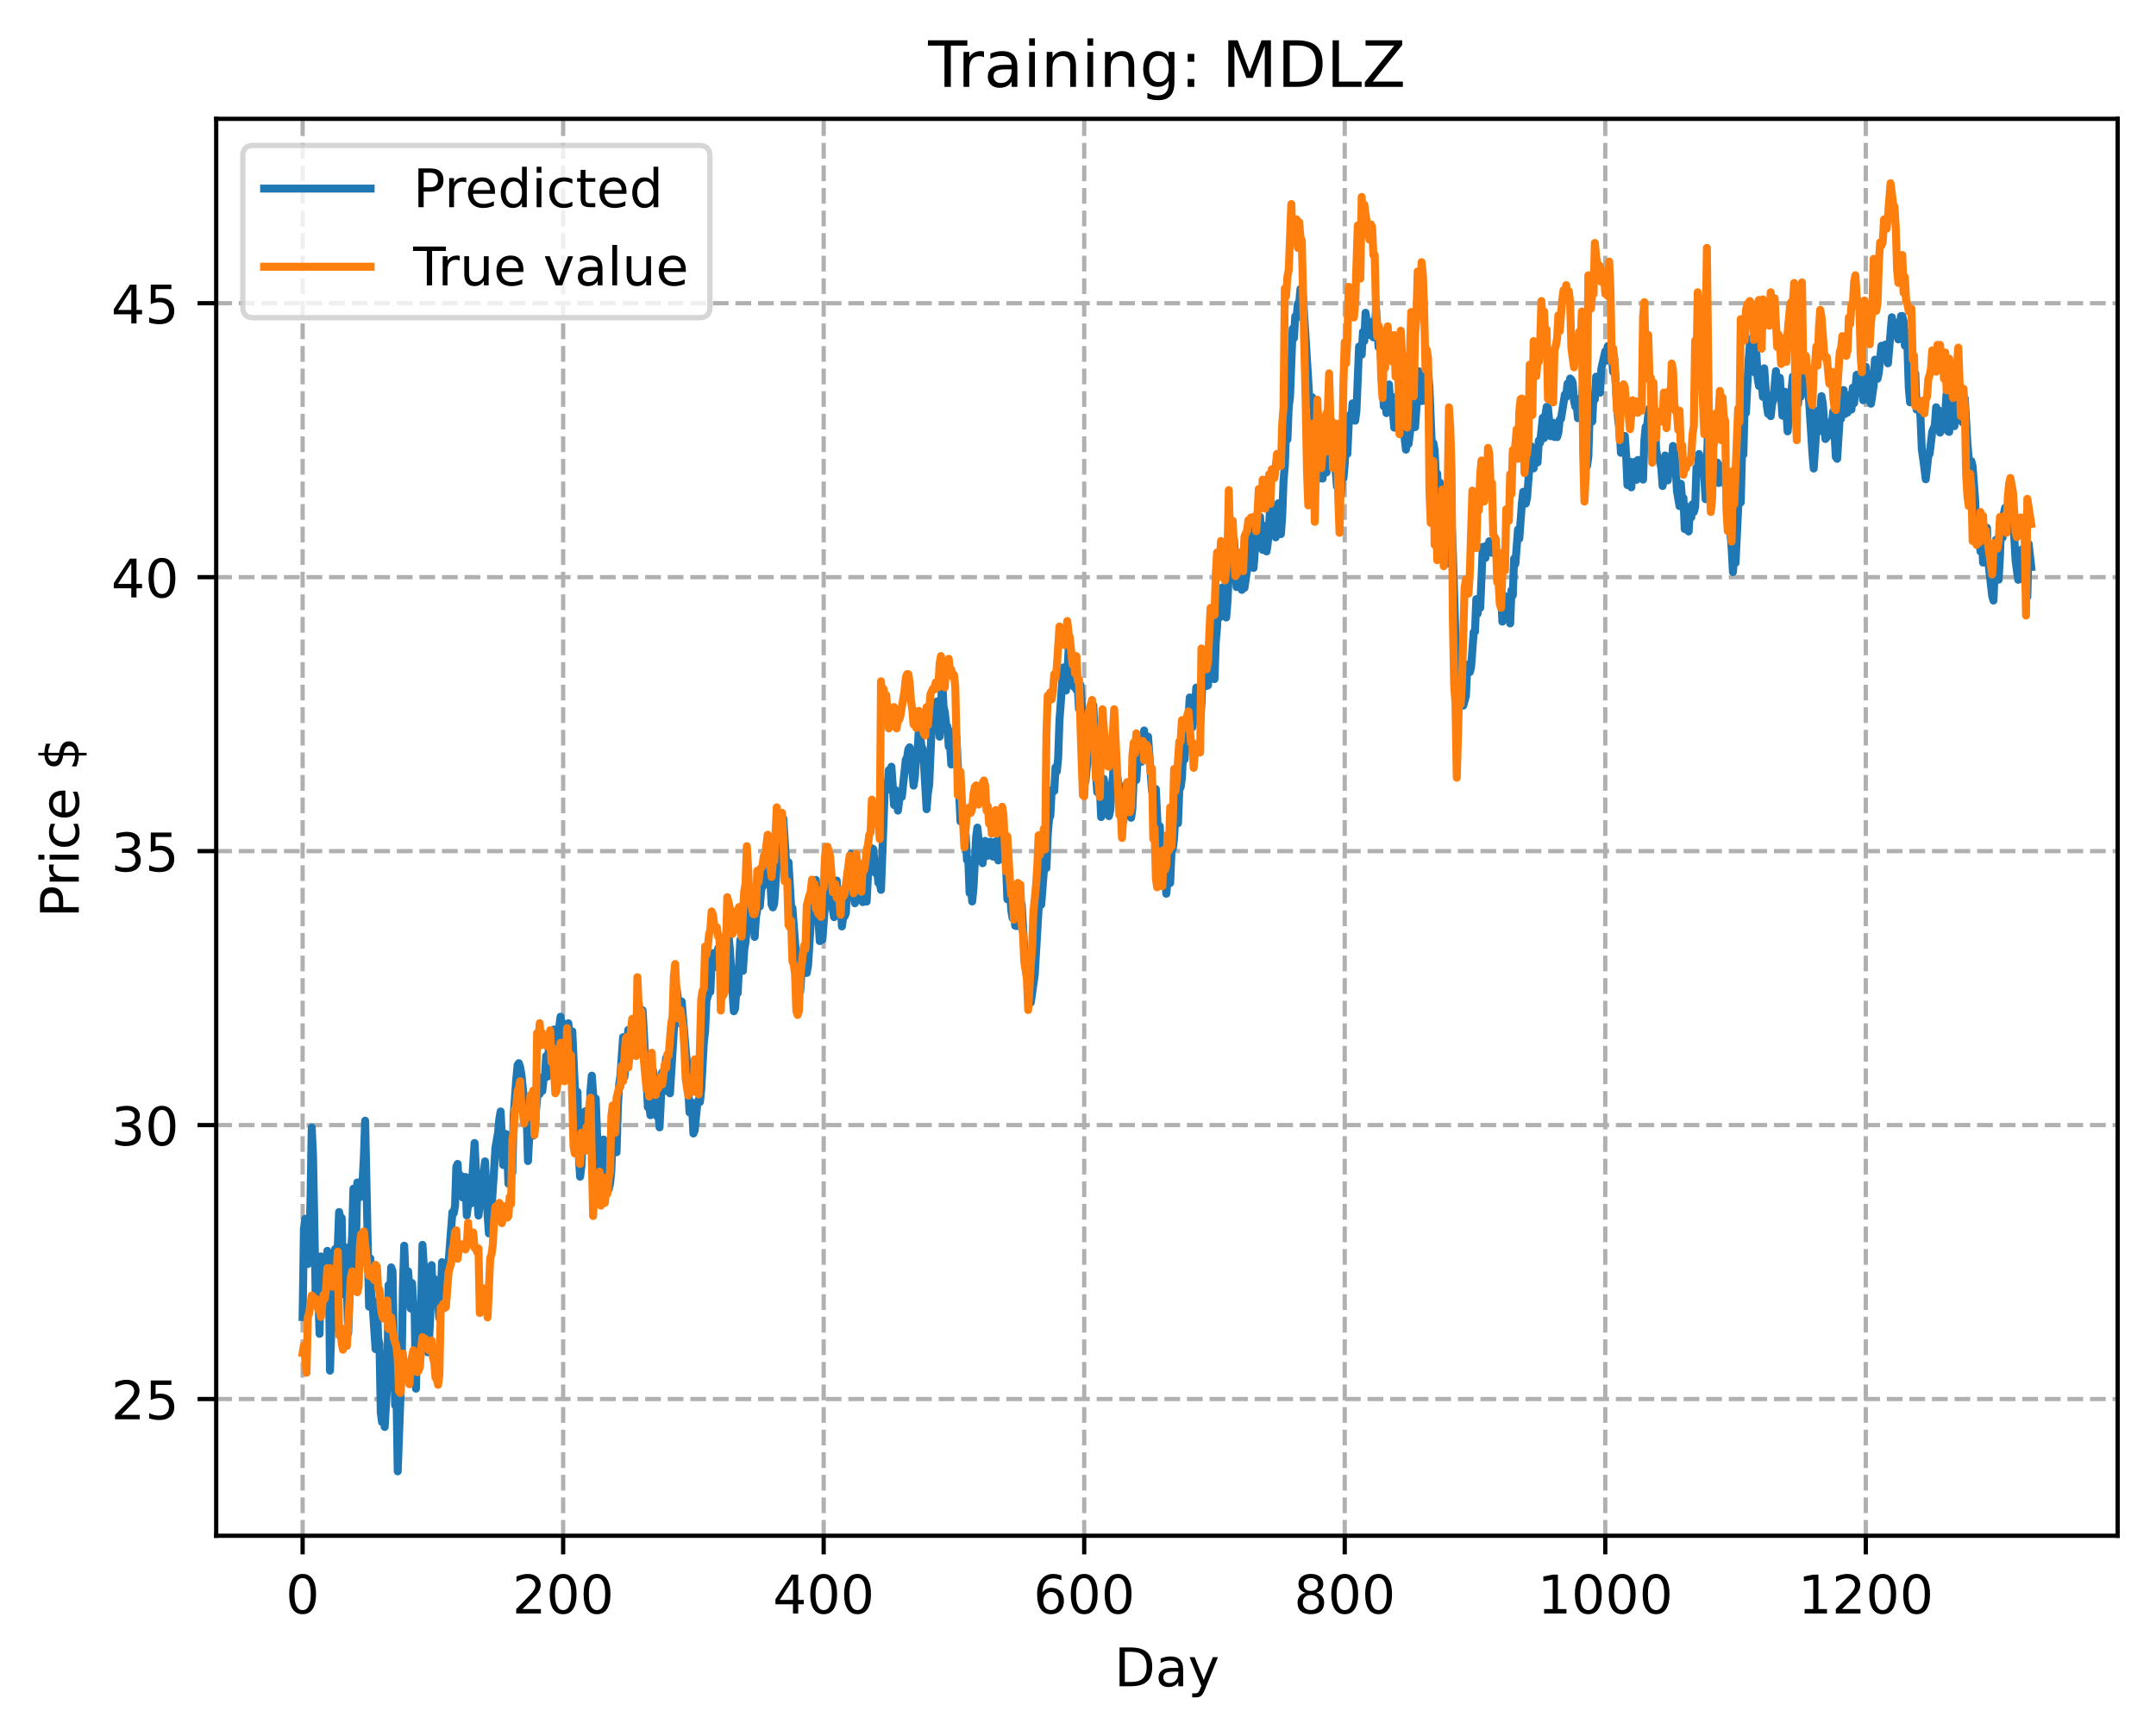 <?xml version="1.0" encoding="utf-8" standalone="no"?>
<!DOCTYPE svg PUBLIC "-//W3C//DTD SVG 1.1//EN"
  "http://www.w3.org/Graphics/SVG/1.1/DTD/svg11.dtd">
<!-- Created with matplotlib (https://matplotlib.org/) -->
<svg height="325.986pt" version="1.1" viewBox="0 0 404.923 325.986" width="404.923pt" xmlns="http://www.w3.org/2000/svg" xmlns:xlink="http://www.w3.org/1999/xlink">
 <defs>
  <style type="text/css">
*{stroke-linecap:butt;stroke-linejoin:round;}
  </style>
 </defs>
 <g id="figure_1">
  <g id="patch_1">
   <path d="M 0 325.986 
L 404.923 325.986 
L 404.923 0 
L 0 0 
z
" style="fill:#ffffff;"/>
  </g>
  <g id="axes_1">
   <g id="patch_2">
    <path d="M 40.603 288.43 
L 397.723 288.43 
L 397.723 22.318 
L 40.603 22.318 
z
" style="fill:#ffffff;"/>
   </g>
   <g id="matplotlib.axis_1">
    <g id="xtick_1">
     <g id="line2d_1">
      <path clip-path="url(#p57a0990f9f)" d="M 56.836 288.43 
L 56.836 22.318 
" style="fill:none;stroke:#b0b0b0;stroke-dasharray:2.96,1.28;stroke-dashoffset:0;stroke-width:0.8;"/>
     </g>
     <g id="line2d_2">
      <defs>
       <path d="M 0 0 
L 0 3.5 
" id="m1ffb99e846" style="stroke:#000000;stroke-width:0.8;"/>
      </defs>
      <g>
       <use style="stroke:#000000;stroke-width:0.8;" x="56.836" xlink:href="#m1ffb99e846" y="288.43"/>
      </g>
     </g>
     <g id="text_1">
      <!-- 0 -->
      <defs>
       <path d="M 31.781 66.406 
Q 24.172 66.406 20.328 58.906 
Q 16.5 51.422 16.5 36.375 
Q 16.5 21.391 20.328 13.891 
Q 24.172 6.391 31.781 6.391 
Q 39.453 6.391 43.281 13.891 
Q 47.125 21.391 47.125 36.375 
Q 47.125 51.422 43.281 58.906 
Q 39.453 66.406 31.781 66.406 
z
M 31.781 74.219 
Q 44.047 74.219 50.516 64.516 
Q 56.984 54.828 56.984 36.375 
Q 56.984 17.969 50.516 8.266 
Q 44.047 -1.422 31.781 -1.422 
Q 19.531 -1.422 13.062 8.266 
Q 6.594 17.969 6.594 36.375 
Q 6.594 54.828 13.062 64.516 
Q 19.531 74.219 31.781 74.219 
z
" id="DejaVuSans-48"/>
      </defs>
      <g transform="translate(53.655 303.029)scale(0.1 -0.1)">
       <use xlink:href="#DejaVuSans-48"/>
      </g>
     </g>
    </g>
    <g id="xtick_2">
     <g id="line2d_3">
      <path clip-path="url(#p57a0990f9f)" d="M 105.766 288.43 
L 105.766 22.318 
" style="fill:none;stroke:#b0b0b0;stroke-dasharray:2.96,1.28;stroke-dashoffset:0;stroke-width:0.8;"/>
     </g>
     <g id="line2d_4">
      <g>
       <use style="stroke:#000000;stroke-width:0.8;" x="105.766" xlink:href="#m1ffb99e846" y="288.43"/>
      </g>
     </g>
     <g id="text_2">
      <!-- 200 -->
      <defs>
       <path d="M 19.188 8.297 
L 53.609 8.297 
L 53.609 0 
L 7.328 0 
L 7.328 8.297 
Q 12.938 14.109 22.625 23.891 
Q 32.328 33.688 34.812 36.531 
Q 39.547 41.844 41.422 45.531 
Q 43.312 49.219 43.312 52.781 
Q 43.312 58.594 39.234 62.25 
Q 35.156 65.922 28.609 65.922 
Q 23.969 65.922 18.812 64.312 
Q 13.672 62.703 7.812 59.422 
L 7.812 69.391 
Q 13.766 71.781 18.938 73 
Q 24.125 74.219 28.422 74.219 
Q 39.75 74.219 46.484 68.547 
Q 53.219 62.891 53.219 53.422 
Q 53.219 48.922 51.531 44.891 
Q 49.859 40.875 45.406 35.406 
Q 44.188 33.984 37.641 27.219 
Q 31.109 20.453 19.188 8.297 
z
" id="DejaVuSans-50"/>
      </defs>
      <g transform="translate(96.223 303.029)scale(0.1 -0.1)">
       <use xlink:href="#DejaVuSans-50"/>
       <use x="63.623" xlink:href="#DejaVuSans-48"/>
       <use x="127.246" xlink:href="#DejaVuSans-48"/>
      </g>
     </g>
    </g>
    <g id="xtick_3">
     <g id="line2d_5">
      <path clip-path="url(#p57a0990f9f)" d="M 154.697 288.43 
L 154.697 22.318 
" style="fill:none;stroke:#b0b0b0;stroke-dasharray:2.96,1.28;stroke-dashoffset:0;stroke-width:0.8;"/>
     </g>
     <g id="line2d_6">
      <g>
       <use style="stroke:#000000;stroke-width:0.8;" x="154.697" xlink:href="#m1ffb99e846" y="288.43"/>
      </g>
     </g>
     <g id="text_3">
      <!-- 400 -->
      <defs>
       <path d="M 37.797 64.312 
L 12.891 25.391 
L 37.797 25.391 
z
M 35.203 72.906 
L 47.609 72.906 
L 47.609 25.391 
L 58.016 25.391 
L 58.016 17.188 
L 47.609 17.188 
L 47.609 0 
L 37.797 0 
L 37.797 17.188 
L 4.891 17.188 
L 4.891 26.703 
z
" id="DejaVuSans-52"/>
      </defs>
      <g transform="translate(145.153 303.029)scale(0.1 -0.1)">
       <use xlink:href="#DejaVuSans-52"/>
       <use x="63.623" xlink:href="#DejaVuSans-48"/>
       <use x="127.246" xlink:href="#DejaVuSans-48"/>
      </g>
     </g>
    </g>
    <g id="xtick_4">
     <g id="line2d_7">
      <path clip-path="url(#p57a0990f9f)" d="M 203.628 288.43 
L 203.628 22.318 
" style="fill:none;stroke:#b0b0b0;stroke-dasharray:2.96,1.28;stroke-dashoffset:0;stroke-width:0.8;"/>
     </g>
     <g id="line2d_8">
      <g>
       <use style="stroke:#000000;stroke-width:0.8;" x="203.628" xlink:href="#m1ffb99e846" y="288.43"/>
      </g>
     </g>
     <g id="text_4">
      <!-- 600 -->
      <defs>
       <path d="M 33.016 40.375 
Q 26.375 40.375 22.484 35.828 
Q 18.609 31.297 18.609 23.391 
Q 18.609 15.531 22.484 10.953 
Q 26.375 6.391 33.016 6.391 
Q 39.656 6.391 43.531 10.953 
Q 47.406 15.531 47.406 23.391 
Q 47.406 31.297 43.531 35.828 
Q 39.656 40.375 33.016 40.375 
z
M 52.594 71.297 
L 52.594 62.312 
Q 48.875 64.062 45.094 64.984 
Q 41.312 65.922 37.594 65.922 
Q 27.828 65.922 22.672 59.328 
Q 17.531 52.734 16.797 39.406 
Q 19.672 43.656 24.016 45.922 
Q 28.375 48.188 33.594 48.188 
Q 44.578 48.188 50.953 41.516 
Q 57.328 34.859 57.328 23.391 
Q 57.328 12.156 50.688 5.359 
Q 44.047 -1.422 33.016 -1.422 
Q 20.359 -1.422 13.672 8.266 
Q 6.984 17.969 6.984 36.375 
Q 6.984 53.656 15.188 63.938 
Q 23.391 74.219 37.203 74.219 
Q 40.922 74.219 44.703 73.484 
Q 48.484 72.75 52.594 71.297 
z
" id="DejaVuSans-54"/>
      </defs>
      <g transform="translate(194.084 303.029)scale(0.1 -0.1)">
       <use xlink:href="#DejaVuSans-54"/>
       <use x="63.623" xlink:href="#DejaVuSans-48"/>
       <use x="127.246" xlink:href="#DejaVuSans-48"/>
      </g>
     </g>
    </g>
    <g id="xtick_5">
     <g id="line2d_9">
      <path clip-path="url(#p57a0990f9f)" d="M 252.558 288.43 
L 252.558 22.318 
" style="fill:none;stroke:#b0b0b0;stroke-dasharray:2.96,1.28;stroke-dashoffset:0;stroke-width:0.8;"/>
     </g>
     <g id="line2d_10">
      <g>
       <use style="stroke:#000000;stroke-width:0.8;" x="252.558" xlink:href="#m1ffb99e846" y="288.43"/>
      </g>
     </g>
     <g id="text_5">
      <!-- 800 -->
      <defs>
       <path d="M 31.781 34.625 
Q 24.75 34.625 20.719 30.859 
Q 16.703 27.094 16.703 20.516 
Q 16.703 13.922 20.719 10.156 
Q 24.75 6.391 31.781 6.391 
Q 38.812 6.391 42.859 10.172 
Q 46.922 13.969 46.922 20.516 
Q 46.922 27.094 42.891 30.859 
Q 38.875 34.625 31.781 34.625 
z
M 21.922 38.812 
Q 15.578 40.375 12.031 44.719 
Q 8.5 49.078 8.5 55.328 
Q 8.5 64.062 14.719 69.141 
Q 20.953 74.219 31.781 74.219 
Q 42.672 74.219 48.875 69.141 
Q 55.078 64.062 55.078 55.328 
Q 55.078 49.078 51.531 44.719 
Q 48 40.375 41.703 38.812 
Q 48.828 37.156 52.797 32.312 
Q 56.781 27.484 56.781 20.516 
Q 56.781 9.906 50.312 4.234 
Q 43.844 -1.422 31.781 -1.422 
Q 19.734 -1.422 13.25 4.234 
Q 6.781 9.906 6.781 20.516 
Q 6.781 27.484 10.781 32.312 
Q 14.797 37.156 21.922 38.812 
z
M 18.312 54.391 
Q 18.312 48.734 21.844 45.562 
Q 25.391 42.391 31.781 42.391 
Q 38.141 42.391 41.719 45.562 
Q 45.312 48.734 45.312 54.391 
Q 45.312 60.062 41.719 63.234 
Q 38.141 66.406 31.781 66.406 
Q 25.391 66.406 21.844 63.234 
Q 18.312 60.062 18.312 54.391 
z
" id="DejaVuSans-56"/>
      </defs>
      <g transform="translate(243.015 303.029)scale(0.1 -0.1)">
       <use xlink:href="#DejaVuSans-56"/>
       <use x="63.623" xlink:href="#DejaVuSans-48"/>
       <use x="127.246" xlink:href="#DejaVuSans-48"/>
      </g>
     </g>
    </g>
    <g id="xtick_6">
     <g id="line2d_11">
      <path clip-path="url(#p57a0990f9f)" d="M 301.489 288.43 
L 301.489 22.318 
" style="fill:none;stroke:#b0b0b0;stroke-dasharray:2.96,1.28;stroke-dashoffset:0;stroke-width:0.8;"/>
     </g>
     <g id="line2d_12">
      <g>
       <use style="stroke:#000000;stroke-width:0.8;" x="301.489" xlink:href="#m1ffb99e846" y="288.43"/>
      </g>
     </g>
     <g id="text_6">
      <!-- 1000 -->
      <defs>
       <path d="M 12.406 8.297 
L 28.516 8.297 
L 28.516 63.922 
L 10.984 60.406 
L 10.984 69.391 
L 28.422 72.906 
L 38.281 72.906 
L 38.281 8.297 
L 54.391 8.297 
L 54.391 0 
L 12.406 0 
z
" id="DejaVuSans-49"/>
      </defs>
      <g transform="translate(288.764 303.029)scale(0.1 -0.1)">
       <use xlink:href="#DejaVuSans-49"/>
       <use x="63.623" xlink:href="#DejaVuSans-48"/>
       <use x="127.246" xlink:href="#DejaVuSans-48"/>
       <use x="190.869" xlink:href="#DejaVuSans-48"/>
      </g>
     </g>
    </g>
    <g id="xtick_7">
     <g id="line2d_13">
      <path clip-path="url(#p57a0990f9f)" d="M 350.419 288.43 
L 350.419 22.318 
" style="fill:none;stroke:#b0b0b0;stroke-dasharray:2.96,1.28;stroke-dashoffset:0;stroke-width:0.8;"/>
     </g>
     <g id="line2d_14">
      <g>
       <use style="stroke:#000000;stroke-width:0.8;" x="350.419" xlink:href="#m1ffb99e846" y="288.43"/>
      </g>
     </g>
     <g id="text_7">
      <!-- 1200 -->
      <g transform="translate(337.694 303.029)scale(0.1 -0.1)">
       <use xlink:href="#DejaVuSans-49"/>
       <use x="63.623" xlink:href="#DejaVuSans-50"/>
       <use x="127.246" xlink:href="#DejaVuSans-48"/>
       <use x="190.869" xlink:href="#DejaVuSans-48"/>
      </g>
     </g>
    </g>
    <g id="text_8">
     <!-- Day -->
     <defs>
      <path d="M 19.672 64.797 
L 19.672 8.109 
L 31.594 8.109 
Q 46.688 8.109 53.688 14.938 
Q 60.688 21.781 60.688 36.531 
Q 60.688 51.172 53.688 57.984 
Q 46.688 64.797 31.594 64.797 
z
M 9.812 72.906 
L 30.078 72.906 
Q 51.266 72.906 61.172 64.094 
Q 71.094 55.281 71.094 36.531 
Q 71.094 17.672 61.125 8.828 
Q 51.172 0 30.078 0 
L 9.812 0 
z
" id="DejaVuSans-68"/>
      <path d="M 34.281 27.484 
Q 23.391 27.484 19.188 25 
Q 14.984 22.516 14.984 16.5 
Q 14.984 11.719 18.141 8.906 
Q 21.297 6.109 26.703 6.109 
Q 34.188 6.109 38.703 11.406 
Q 43.219 16.703 43.219 25.484 
L 43.219 27.484 
z
M 52.203 31.203 
L 52.203 0 
L 43.219 0 
L 43.219 8.297 
Q 40.141 3.328 35.547 0.953 
Q 30.953 -1.422 24.312 -1.422 
Q 15.922 -1.422 10.953 3.297 
Q 6 8.016 6 15.922 
Q 6 25.141 12.172 29.828 
Q 18.359 34.516 30.609 34.516 
L 43.219 34.516 
L 43.219 35.406 
Q 43.219 41.609 39.141 45 
Q 35.062 48.391 27.688 48.391 
Q 23 48.391 18.547 47.266 
Q 14.109 46.141 10.016 43.891 
L 10.016 52.203 
Q 14.938 54.109 19.578 55.047 
Q 24.219 56 28.609 56 
Q 40.484 56 46.344 49.844 
Q 52.203 43.703 52.203 31.203 
z
" id="DejaVuSans-97"/>
      <path d="M 32.172 -5.078 
Q 28.375 -14.844 24.75 -17.812 
Q 21.141 -20.797 15.094 -20.797 
L 7.906 -20.797 
L 7.906 -13.281 
L 13.188 -13.281 
Q 16.891 -13.281 18.938 -11.516 
Q 21 -9.766 23.484 -3.219 
L 25.094 0.875 
L 2.984 54.688 
L 12.5 54.688 
L 29.594 11.922 
L 46.688 54.688 
L 56.203 54.688 
z
" id="DejaVuSans-121"/>
     </defs>
     <g transform="translate(209.29 316.707)scale(0.1 -0.1)">
      <use xlink:href="#DejaVuSans-68"/>
      <use x="77.002" xlink:href="#DejaVuSans-97"/>
      <use x="138.281" xlink:href="#DejaVuSans-121"/>
     </g>
    </g>
   </g>
   <g id="matplotlib.axis_2">
    <g id="ytick_1">
     <g id="line2d_15">
      <path clip-path="url(#p57a0990f9f)" d="M 40.603 262.76 
L 397.723 262.76 
" style="fill:none;stroke:#b0b0b0;stroke-dasharray:2.96,1.28;stroke-dashoffset:0;stroke-width:0.8;"/>
     </g>
     <g id="line2d_16">
      <defs>
       <path d="M 0 0 
L -3.5 0 
" id="m96342a18e1" style="stroke:#000000;stroke-width:0.8;"/>
      </defs>
      <g>
       <use style="stroke:#000000;stroke-width:0.8;" x="40.603" xlink:href="#m96342a18e1" y="262.76"/>
      </g>
     </g>
     <g id="text_9">
      <!-- 25 -->
      <defs>
       <path d="M 10.797 72.906 
L 49.516 72.906 
L 49.516 64.594 
L 19.828 64.594 
L 19.828 46.734 
Q 21.969 47.469 24.109 47.828 
Q 26.266 48.188 28.422 48.188 
Q 40.625 48.188 47.75 41.5 
Q 54.891 34.812 54.891 23.391 
Q 54.891 11.625 47.562 5.094 
Q 40.234 -1.422 26.906 -1.422 
Q 22.312 -1.422 17.547 -0.641 
Q 12.797 0.141 7.719 1.703 
L 7.719 11.625 
Q 12.109 9.234 16.797 8.062 
Q 21.484 6.891 26.703 6.891 
Q 35.156 6.891 40.078 11.328 
Q 45.016 15.766 45.016 23.391 
Q 45.016 31 40.078 35.438 
Q 35.156 39.891 26.703 39.891 
Q 22.75 39.891 18.812 39.016 
Q 14.891 38.141 10.797 36.281 
z
" id="DejaVuSans-53"/>
      </defs>
      <g transform="translate(20.878 266.56)scale(0.1 -0.1)">
       <use xlink:href="#DejaVuSans-50"/>
       <use x="63.623" xlink:href="#DejaVuSans-53"/>
      </g>
     </g>
    </g>
    <g id="ytick_2">
     <g id="line2d_17">
      <path clip-path="url(#p57a0990f9f)" d="M 40.603 211.308 
L 397.723 211.308 
" style="fill:none;stroke:#b0b0b0;stroke-dasharray:2.96,1.28;stroke-dashoffset:0;stroke-width:0.8;"/>
     </g>
     <g id="line2d_18">
      <g>
       <use style="stroke:#000000;stroke-width:0.8;" x="40.603" xlink:href="#m96342a18e1" y="211.308"/>
      </g>
     </g>
     <g id="text_10">
      <!-- 30 -->
      <defs>
       <path d="M 40.578 39.312 
Q 47.656 37.797 51.625 33 
Q 55.609 28.219 55.609 21.188 
Q 55.609 10.406 48.188 4.484 
Q 40.766 -1.422 27.094 -1.422 
Q 22.516 -1.422 17.656 -0.516 
Q 12.797 0.391 7.625 2.203 
L 7.625 11.719 
Q 11.719 9.328 16.594 8.109 
Q 21.484 6.891 26.812 6.891 
Q 36.078 6.891 40.938 10.547 
Q 45.797 14.203 45.797 21.188 
Q 45.797 27.641 41.281 31.266 
Q 36.766 34.906 28.719 34.906 
L 20.219 34.906 
L 20.219 43.016 
L 29.109 43.016 
Q 36.375 43.016 40.234 45.922 
Q 44.094 48.828 44.094 54.297 
Q 44.094 59.906 40.109 62.906 
Q 36.141 65.922 28.719 65.922 
Q 24.656 65.922 20.016 65.031 
Q 15.375 64.156 9.812 62.312 
L 9.812 71.094 
Q 15.438 72.656 20.344 73.438 
Q 25.25 74.219 29.594 74.219 
Q 40.828 74.219 47.359 69.109 
Q 53.906 64.016 53.906 55.328 
Q 53.906 49.266 50.438 45.094 
Q 46.969 40.922 40.578 39.312 
z
" id="DejaVuSans-51"/>
      </defs>
      <g transform="translate(20.878 215.107)scale(0.1 -0.1)">
       <use xlink:href="#DejaVuSans-51"/>
       <use x="63.623" xlink:href="#DejaVuSans-48"/>
      </g>
     </g>
    </g>
    <g id="ytick_3">
     <g id="line2d_19">
      <path clip-path="url(#p57a0990f9f)" d="M 40.603 159.855 
L 397.723 159.855 
" style="fill:none;stroke:#b0b0b0;stroke-dasharray:2.96,1.28;stroke-dashoffset:0;stroke-width:0.8;"/>
     </g>
     <g id="line2d_20">
      <g>
       <use style="stroke:#000000;stroke-width:0.8;" x="40.603" xlink:href="#m96342a18e1" y="159.855"/>
      </g>
     </g>
     <g id="text_11">
      <!-- 35 -->
      <g transform="translate(20.878 163.655)scale(0.1 -0.1)">
       <use xlink:href="#DejaVuSans-51"/>
       <use x="63.623" xlink:href="#DejaVuSans-53"/>
      </g>
     </g>
    </g>
    <g id="ytick_4">
     <g id="line2d_21">
      <path clip-path="url(#p57a0990f9f)" d="M 40.603 108.403 
L 397.723 108.403 
" style="fill:none;stroke:#b0b0b0;stroke-dasharray:2.96,1.28;stroke-dashoffset:0;stroke-width:0.8;"/>
     </g>
     <g id="line2d_22">
      <g>
       <use style="stroke:#000000;stroke-width:0.8;" x="40.603" xlink:href="#m96342a18e1" y="108.403"/>
      </g>
     </g>
     <g id="text_12">
      <!-- 40 -->
      <g transform="translate(20.878 112.202)scale(0.1 -0.1)">
       <use xlink:href="#DejaVuSans-52"/>
       <use x="63.623" xlink:href="#DejaVuSans-48"/>
      </g>
     </g>
    </g>
    <g id="ytick_5">
     <g id="line2d_23">
      <path clip-path="url(#p57a0990f9f)" d="M 40.603 56.95 
L 397.723 56.95 
" style="fill:none;stroke:#b0b0b0;stroke-dasharray:2.96,1.28;stroke-dashoffset:0;stroke-width:0.8;"/>
     </g>
     <g id="line2d_24">
      <g>
       <use style="stroke:#000000;stroke-width:0.8;" x="40.603" xlink:href="#m96342a18e1" y="56.95"/>
      </g>
     </g>
     <g id="text_13">
      <!-- 45 -->
      <g transform="translate(20.878 60.75)scale(0.1 -0.1)">
       <use xlink:href="#DejaVuSans-52"/>
       <use x="63.623" xlink:href="#DejaVuSans-53"/>
      </g>
     </g>
    </g>
    <g id="text_14">
     <!-- Price $ -->
     <defs>
      <path d="M 19.672 64.797 
L 19.672 37.406 
L 32.078 37.406 
Q 38.969 37.406 42.719 40.969 
Q 46.484 44.531 46.484 51.125 
Q 46.484 57.672 42.719 61.234 
Q 38.969 64.797 32.078 64.797 
z
M 9.812 72.906 
L 32.078 72.906 
Q 44.344 72.906 50.609 67.359 
Q 56.891 61.812 56.891 51.125 
Q 56.891 40.328 50.609 34.812 
Q 44.344 29.297 32.078 29.297 
L 19.672 29.297 
L 19.672 0 
L 9.812 0 
z
" id="DejaVuSans-80"/>
      <path d="M 41.109 46.297 
Q 39.594 47.172 37.812 47.578 
Q 36.031 48 33.891 48 
Q 26.266 48 22.188 43.047 
Q 18.109 38.094 18.109 28.812 
L 18.109 0 
L 9.078 0 
L 9.078 54.688 
L 18.109 54.688 
L 18.109 46.188 
Q 20.953 51.172 25.484 53.578 
Q 30.031 56 36.531 56 
Q 37.453 56 38.578 55.875 
Q 39.703 55.766 41.062 55.516 
z
" id="DejaVuSans-114"/>
      <path d="M 9.422 54.688 
L 18.406 54.688 
L 18.406 0 
L 9.422 0 
z
M 9.422 75.984 
L 18.406 75.984 
L 18.406 64.594 
L 9.422 64.594 
z
" id="DejaVuSans-105"/>
      <path d="M 48.781 52.594 
L 48.781 44.188 
Q 44.969 46.297 41.141 47.344 
Q 37.312 48.391 33.406 48.391 
Q 24.656 48.391 19.812 42.844 
Q 14.984 37.312 14.984 27.297 
Q 14.984 17.281 19.812 11.734 
Q 24.656 6.203 33.406 6.203 
Q 37.312 6.203 41.141 7.25 
Q 44.969 8.297 48.781 10.406 
L 48.781 2.094 
Q 45.016 0.344 40.984 -0.531 
Q 36.969 -1.422 32.422 -1.422 
Q 20.062 -1.422 12.781 6.344 
Q 5.516 14.109 5.516 27.297 
Q 5.516 40.672 12.859 48.328 
Q 20.219 56 33.016 56 
Q 37.156 56 41.109 55.141 
Q 45.062 54.297 48.781 52.594 
z
" id="DejaVuSans-99"/>
      <path d="M 56.203 29.594 
L 56.203 25.203 
L 14.891 25.203 
Q 15.484 15.922 20.484 11.062 
Q 25.484 6.203 34.422 6.203 
Q 39.594 6.203 44.453 7.469 
Q 49.312 8.734 54.109 11.281 
L 54.109 2.781 
Q 49.266 0.734 44.188 -0.344 
Q 39.109 -1.422 33.891 -1.422 
Q 20.797 -1.422 13.156 6.188 
Q 5.516 13.812 5.516 26.812 
Q 5.516 40.234 12.766 48.109 
Q 20.016 56 32.328 56 
Q 43.359 56 49.781 48.891 
Q 56.203 41.797 56.203 29.594 
z
M 47.219 32.234 
Q 47.125 39.594 43.094 43.984 
Q 39.062 48.391 32.422 48.391 
Q 24.906 48.391 20.391 44.141 
Q 15.875 39.891 15.188 32.172 
z
" id="DejaVuSans-101"/>
      <path id="DejaVuSans-32"/>
      <path d="M 33.797 -14.703 
L 28.906 -14.703 
L 28.859 0 
Q 23.734 0.094 18.609 1.188 
Q 13.484 2.297 8.297 4.5 
L 8.297 13.281 
Q 13.281 10.156 18.375 8.562 
Q 23.484 6.984 28.906 6.938 
L 28.906 29.203 
Q 18.109 30.953 13.203 35.156 
Q 8.297 39.359 8.297 46.688 
Q 8.297 54.641 13.625 59.219 
Q 18.953 63.812 28.906 64.5 
L 28.906 75.984 
L 33.797 75.984 
L 33.797 64.656 
Q 38.328 64.453 42.578 63.688 
Q 46.828 62.938 50.875 61.625 
L 50.875 53.078 
Q 46.828 55.125 42.547 56.25 
Q 38.281 57.375 33.797 57.562 
L 33.797 36.719 
Q 44.875 35.016 50.094 30.609 
Q 55.328 26.219 55.328 18.609 
Q 55.328 10.359 49.781 5.594 
Q 44.234 0.828 33.797 0.094 
z
M 28.906 37.594 
L 28.906 57.625 
Q 23.25 56.984 20.266 54.391 
Q 17.281 51.812 17.281 47.516 
Q 17.281 43.312 20.031 40.969 
Q 22.797 38.625 28.906 37.594 
z
M 33.797 28.219 
L 33.797 7.078 
Q 39.984 7.906 43.141 10.594 
Q 46.297 13.281 46.297 17.672 
Q 46.297 21.969 43.281 24.5 
Q 40.281 27.047 33.797 28.219 
z
" id="DejaVuSans-36"/>
     </defs>
     <g transform="translate(14.798 172.342)rotate(-90)scale(0.1 -0.1)">
      <use xlink:href="#DejaVuSans-80"/>
      <use x="58.553" xlink:href="#DejaVuSans-114"/>
      <use x="99.666" xlink:href="#DejaVuSans-105"/>
      <use x="127.449" xlink:href="#DejaVuSans-99"/>
      <use x="182.43" xlink:href="#DejaVuSans-101"/>
      <use x="243.953" xlink:href="#DejaVuSans-32"/>
      <use x="275.74" xlink:href="#DejaVuSans-36"/>
     </g>
    </g>
   </g>
   <g id="line2d_25">
    <path clip-path="url(#p57a0990f9f)" d="M 56.836 247.353 
L 57.081 230.865 
L 57.325 228.901 
L 57.814 237.396 
L 58.059 235.352 
L 58.304 225.901 
L 58.548 211.771 
L 58.793 217.123 
L 59.282 243.023 
L 59.527 241.24 
L 59.772 242.636 
L 60.016 250.514 
L 60.261 235.974 
L 60.75 241.647 
L 60.995 237.614 
L 61.24 240.584 
L 61.484 234.924 
L 61.729 235.861 
L 61.974 257.43 
L 62.218 250.106 
L 62.463 248.917 
L 62.708 246.602 
L 62.952 234.57 
L 63.197 234.782 
L 63.441 234.003 
L 63.686 227.631 
L 63.931 228.704 
L 64.175 228.742 
L 64.42 241.975 
L 64.665 243.103 
L 64.909 234.287 
L 65.399 250.39 
L 65.888 235.729 
L 66.133 232.081 
L 66.377 223.247 
L 66.622 237.755 
L 66.867 233.024 
L 67.111 222.083 
L 67.356 223.742 
L 67.601 223.995 
L 67.845 224.762 
L 68.09 221.96 
L 68.335 217.411 
L 68.579 210.486 
L 69.313 245.409 
L 69.558 236.347 
L 69.802 243.948 
L 70.047 246.154 
L 70.536 253.384 
L 70.781 244.458 
L 71.026 251.385 
L 71.27 252.434 
L 71.515 265.3 
L 71.76 267.1 
L 72.004 254.415 
L 72.249 268 
L 72.738 259.59 
L 72.983 241.355 
L 73.228 244.49 
L 73.472 238.033 
L 73.717 238.724 
L 74.206 263.922 
L 74.451 260.841 
L 74.696 276.334 
L 75.429 256.359 
L 75.674 241.749 
L 75.919 233.955 
L 76.163 240.024 
L 76.408 241.674 
L 76.653 238.778 
L 77.142 245.765 
L 77.387 240.98 
L 77.631 245.033 
L 77.876 246.483 
L 78.121 260.812 
L 78.365 250.467 
L 78.61 249.256 
L 78.855 252.927 
L 79.099 245.22 
L 79.344 233.799 
L 80.078 245.122 
L 80.323 253.977 
L 80.567 251.901 
L 80.812 247.198 
L 81.056 237.601 
L 81.301 244.23 
L 81.546 240.169 
L 81.79 243.38 
L 82.035 241.981 
L 82.524 247.591 
L 82.769 244.35 
L 83.014 237.052 
L 83.258 240.788 
L 83.503 240.502 
L 83.748 243.609 
L 84.971 227.662 
L 85.216 227.854 
L 85.46 226.476 
L 85.705 219.12 
L 85.95 218.599 
L 86.194 223.815 
L 86.439 220.708 
L 86.684 221.289 
L 86.928 224.931 
L 87.417 221.045 
L 87.662 228.284 
L 87.907 226.216 
L 88.151 222.165 
L 88.396 226.061 
L 89.13 214.674 
L 89.619 224.618 
L 89.864 228.298 
L 90.598 221.867 
L 90.843 220.414 
L 91.087 218.118 
L 91.577 228.209 
L 91.821 231.656 
L 92.066 228.24 
L 92.311 227.068 
L 92.8 219.627 
L 93.044 215.632 
L 93.534 212.773 
L 93.778 210.16 
L 94.023 208.753 
L 94.512 218.805 
L 95.002 212.977 
L 95.246 216.132 
L 95.491 222.32 
L 95.736 218.936 
L 95.98 218.017 
L 96.225 220.206 
L 96.47 209.455 
L 96.959 202.698 
L 97.204 200.051 
L 97.448 199.679 
L 97.693 200.441 
L 97.938 201.899 
L 98.427 206.725 
L 98.672 211.171 
L 98.916 209.529 
L 99.161 218.065 
L 99.65 208.756 
L 99.895 208.745 
L 100.139 213.297 
L 100.384 207.335 
L 100.629 208.921 
L 100.873 206.406 
L 101.118 202.282 
L 101.363 205.446 
L 101.607 203.317 
L 101.852 204.903 
L 102.097 202.636 
L 102.341 202.16 
L 102.586 198.312 
L 102.831 202.196 
L 103.075 196.792 
L 103.32 198.784 
L 103.565 194.204 
L 103.809 196.126 
L 104.054 193.356 
L 104.299 193.961 
L 104.543 197.325 
L 104.788 196.335 
L 105.032 192.825 
L 105.277 190.954 
L 105.522 192.19 
L 105.766 195.426 
L 106.011 192.433 
L 106.256 196.663 
L 106.5 198.387 
L 106.745 192.181 
L 107.234 197.838 
L 107.479 193.697 
L 107.968 204.278 
L 108.213 205.191 
L 108.458 205.08 
L 108.702 216.989 
L 108.947 221.006 
L 109.192 219.073 
L 109.436 213.606 
L 109.681 215.717 
L 109.926 208.713 
L 110.17 213.42 
L 110.415 208.935 
L 110.66 212.471 
L 110.904 204.797 
L 111.149 202.022 
L 111.638 208.665 
L 111.883 206.307 
L 112.372 219.279 
L 112.617 219.348 
L 112.861 216.192 
L 113.106 220.098 
L 113.351 214.021 
L 113.595 217.68 
L 113.84 223.535 
L 114.085 219.602 
L 114.329 223.356 
L 114.574 222.307 
L 114.819 219.895 
L 115.063 212.797 
L 115.308 209.29 
L 115.797 216.408 
L 116.042 208.007 
L 116.287 203.663 
L 116.531 201.947 
L 117.02 194.804 
L 117.265 202.279 
L 117.51 199.835 
L 117.754 195.607 
L 117.999 193.428 
L 118.244 196.937 
L 118.733 192.673 
L 118.978 192.413 
L 119.222 194.856 
L 119.467 192.76 
L 119.712 195.755 
L 119.956 188.421 
L 120.446 193.423 
L 120.69 189.753 
L 121.18 198.686 
L 121.424 202.256 
L 121.669 207.947 
L 121.914 207.505 
L 122.158 209.447 
L 122.648 201.079 
L 122.892 202.327 
L 123.137 208.755 
L 123.381 209.619 
L 123.626 208.897 
L 123.871 211.736 
L 124.36 201.437 
L 124.605 204.997 
L 125.094 198.697 
L 125.339 202.423 
L 125.828 205.343 
L 126.317 197.409 
L 127.051 185.591 
L 127.296 187.24 
L 127.541 192.14 
L 127.785 188.645 
L 128.03 188.099 
L 128.764 197.053 
L 129.008 199.546 
L 129.498 208.927 
L 129.742 206.914 
L 129.987 208.007 
L 130.232 212.885 
L 130.476 212.273 
L 130.966 207.178 
L 131.21 206.525 
L 131.455 206.971 
L 131.7 204.651 
L 132.189 195.756 
L 132.434 193.587 
L 132.678 187.958 
L 133.168 186.204 
L 133.412 186.28 
L 133.657 180.499 
L 133.902 179.005 
L 134.146 181.346 
L 134.391 180.185 
L 134.636 181.64 
L 134.88 178.111 
L 135.125 180.781 
L 135.369 180.507 
L 135.614 183.58 
L 135.859 178.582 
L 136.103 182.282 
L 136.348 182.244 
L 136.593 179.728 
L 136.837 175.839 
L 137.082 178.322 
L 137.816 189.931 
L 138.061 189.42 
L 138.305 185.828 
L 138.55 186.531 
L 139.039 176.51 
L 139.529 182.345 
L 139.773 178.405 
L 140.018 176.891 
L 140.263 174.311 
L 140.507 170.521 
L 140.996 173.139 
L 141.241 169.979 
L 141.73 175.968 
L 141.975 172.217 
L 142.22 170.874 
L 142.464 168.796 
L 142.709 170.228 
L 142.954 167.276 
L 143.198 166.325 
L 143.443 166.291 
L 143.932 162.174 
L 144.177 162.4 
L 144.422 160.113 
L 144.911 169.866 
L 145.156 170.422 
L 145.4 169.729 
L 146.134 158.737 
L 146.379 160.907 
L 146.624 158.939 
L 146.868 155.484 
L 147.113 153.721 
L 147.602 161.345 
L 147.847 163.527 
L 148.091 161.935 
L 148.581 170.24 
L 148.825 170.548 
L 150.049 186.26 
L 150.293 186.208 
L 150.538 182.673 
L 151.027 180.428 
L 151.272 179.957 
L 151.517 182.742 
L 151.761 181.326 
L 152.251 173.534 
L 152.74 165.676 
L 152.984 168.669 
L 153.229 165.262 
L 153.963 176.749 
L 154.208 173.441 
L 154.452 176.482 
L 155.186 166.814 
L 155.431 166.509 
L 155.676 163.726 
L 156.165 169.485 
L 156.654 172.248 
L 157.144 165.38 
L 157.388 170.405 
L 157.633 167.091 
L 157.878 169.115 
L 158.122 174 
L 158.367 172.217 
L 158.612 172.138 
L 158.856 171.533 
L 159.101 166.793 
L 159.345 166.035 
L 159.835 160.378 
L 160.079 166.42 
L 160.569 169.642 
L 161.058 162.844 
L 161.303 163.398 
L 161.547 168.254 
L 161.792 166.172 
L 162.037 169.433 
L 162.281 167.775 
L 162.526 169.015 
L 162.771 169.334 
L 163.015 164.436 
L 163.26 163.478 
L 163.749 159.326 
L 163.994 159.455 
L 164.483 164.025 
L 164.728 163.416 
L 164.972 165.826 
L 165.217 165.756 
L 165.462 167.13 
L 165.951 154.138 
L 166.196 147.213 
L 166.44 148.339 
L 166.685 148.285 
L 166.93 144.643 
L 167.174 145.326 
L 167.419 143.996 
L 167.908 151.198 
L 168.153 148.363 
L 168.642 152.246 
L 168.887 150.277 
L 169.132 149.502 
L 169.376 149.67 
L 169.866 145.081 
L 170.11 142.688 
L 170.355 142.28 
L 170.6 140.724 
L 170.844 140.352 
L 171.089 141.506 
L 171.578 147.549 
L 171.823 145.874 
L 172.067 141.875 
L 172.312 141.503 
L 172.557 137.115 
L 172.801 137.919 
L 173.046 140.081 
L 173.291 140.67 
L 173.535 143.568 
L 174.025 151.977 
L 174.269 148.903 
L 174.514 147.404 
L 175.003 135.867 
L 175.248 136.97 
L 175.493 132.549 
L 175.737 135.026 
L 175.982 131.732 
L 176.471 138.359 
L 176.96 127.685 
L 177.205 132.72 
L 177.45 133.757 
L 177.694 136.05 
L 177.939 136.459 
L 178.184 140.212 
L 178.428 139.955 
L 178.673 143.576 
L 179.407 137.065 
L 179.652 138.724 
L 180.386 154.258 
L 180.63 153.062 
L 180.875 153.437 
L 181.12 155.611 
L 181.364 156.758 
L 181.609 161.538 
L 181.854 161.349 
L 182.098 167.71 
L 182.343 165.755 
L 182.588 169.312 
L 182.832 166.83 
L 183.321 157.195 
L 183.566 155.434 
L 184.055 160.469 
L 184.3 159.165 
L 184.545 162.125 
L 185.034 157.931 
L 185.279 160.247 
L 185.523 160.719 
L 185.768 159.79 
L 186.013 158.084 
L 186.502 160.886 
L 186.747 159.019 
L 186.991 158.03 
L 187.236 157.888 
L 187.481 161.598 
L 187.725 160.482 
L 187.97 157.581 
L 188.215 160.541 
L 188.459 159.664 
L 188.704 159.743 
L 188.948 162.562 
L 189.193 168.901 
L 189.682 167.164 
L 189.927 170.972 
L 190.172 172.446 
L 190.416 169.658 
L 190.661 173.857 
L 190.906 173.932 
L 191.395 166.891 
L 191.64 169.146 
L 191.884 169.822 
L 192.374 178.322 
L 192.618 179.326 
L 192.863 181.742 
L 193.108 185.698 
L 193.597 188.283 
L 194.331 183.106 
L 195.065 170.65 
L 195.309 167.23 
L 195.554 169.928 
L 196.288 160.483 
L 196.533 163.036 
L 196.777 156.774 
L 197.022 153.832 
L 197.267 153.236 
L 197.511 148.406 
L 197.756 148.635 
L 198.001 148.542 
L 198.245 144.103 
L 198.49 144.878 
L 198.735 142.338 
L 198.979 135.299 
L 199.713 125.354 
L 199.958 128.548 
L 200.203 129.695 
L 200.447 127.229 
L 200.692 122.019 
L 200.936 123.16 
L 201.181 127.754 
L 201.426 128.022 
L 201.67 128.984 
L 201.915 126.06 
L 202.16 129.562 
L 202.404 128.911 
L 202.649 133.124 
L 202.894 128.584 
L 203.383 134.683 
L 203.628 139.172 
L 203.872 146.718 
L 204.362 141.306 
L 204.606 141.469 
L 205.34 132.471 
L 205.83 145.338 
L 206.074 148.77 
L 206.319 145.403 
L 206.563 147.914 
L 206.808 153.455 
L 207.297 146.265 
L 207.542 148.605 
L 207.787 149.137 
L 208.276 153.278 
L 208.521 152.159 
L 208.765 147.905 
L 209.01 146.018 
L 209.255 142.269 
L 209.499 142.041 
L 209.744 145.396 
L 209.989 146.671 
L 210.233 150.178 
L 210.478 151.898 
L 210.723 150.14 
L 210.967 154.28 
L 211.457 147.422 
L 211.701 152.655 
L 211.946 149.907 
L 212.435 153.581 
L 212.68 151.816 
L 212.924 145.804 
L 213.169 145.506 
L 213.414 146.502 
L 213.658 142.516 
L 213.903 143.062 
L 214.148 141.264 
L 214.392 143.064 
L 214.637 141.271 
L 214.882 137.192 
L 215.126 141.583 
L 215.371 141.63 
L 215.616 138.345 
L 216.35 148.443 
L 216.594 149.452 
L 216.839 149.59 
L 217.084 148.193 
L 217.573 158.47 
L 217.818 155.167 
L 218.062 160.157 
L 218.307 160.944 
L 218.551 164.179 
L 218.796 163.897 
L 219.041 167.859 
L 219.53 162.936 
L 219.775 165.839 
L 220.019 159.881 
L 220.264 159.435 
L 220.509 157.435 
L 220.753 152.941 
L 220.998 152.744 
L 221.243 154.613 
L 221.487 148.315 
L 221.732 147.881 
L 221.977 146.115 
L 222.221 140.952 
L 222.466 142.658 
L 222.711 138.867 
L 222.955 139.53 
L 223.445 130.994 
L 223.934 136.595 
L 224.179 131.577 
L 224.423 133.631 
L 224.668 129.145 
L 224.912 133.486 
L 225.157 130.325 
L 225.402 135.913 
L 225.646 132.172 
L 225.891 126.358 
L 226.136 128.74 
L 226.38 123.843 
L 226.625 128.838 
L 226.87 128.723 
L 227.604 117.235 
L 228.093 127.55 
L 228.338 120.48 
L 228.582 117.793 
L 228.827 111.888 
L 229.072 115.966 
L 229.561 110.332 
L 229.806 110.579 
L 230.05 114.48 
L 230.295 115.969 
L 230.539 112.975 
L 231.029 102.297 
L 231.273 103.633 
L 231.518 103.349 
L 231.763 101.36 
L 232.252 110.261 
L 232.497 107.503 
L 232.741 108.493 
L 232.986 105.959 
L 233.231 110.788 
L 233.475 108.216 
L 233.72 110.416 
L 234.209 107.144 
L 234.943 98.521 
L 235.188 101.436 
L 235.433 106.667 
L 235.922 100.265 
L 236.167 101.864 
L 236.411 97.967 
L 236.656 97.058 
L 236.9 101.092 
L 237.145 103.28 
L 237.39 98.768 
L 237.634 102.332 
L 237.879 103.566 
L 238.124 101.804 
L 238.613 94.582 
L 238.858 97.656 
L 239.102 95.239 
L 239.347 99.447 
L 239.592 100.915 
L 239.836 98.504 
L 240.081 94.526 
L 240.326 96.551 
L 240.57 100.317 
L 240.815 96.924 
L 241.06 90.316 
L 241.304 87.491 
L 241.549 80.854 
L 241.794 82.535 
L 242.038 76.336 
L 242.283 74.549 
L 242.772 61.726 
L 243.017 63.505 
L 243.261 59.425 
L 243.506 59.71 
L 243.751 57.029 
L 243.995 57.112 
L 244.24 54.279 
L 244.485 55.46 
L 244.729 55.822 
L 245.708 71.452 
L 245.953 75.908 
L 246.197 74.564 
L 246.442 74.598 
L 246.687 75.616 
L 246.931 81.319 
L 247.176 89.71 
L 247.421 88.063 
L 247.665 83.825 
L 247.91 89.843 
L 248.155 87.015 
L 248.399 89.88 
L 248.644 86.322 
L 248.888 85.387 
L 249.133 88.727 
L 249.378 84.935 
L 249.622 84.554 
L 249.867 82.242 
L 250.112 83.844 
L 250.356 80.763 
L 250.601 86.774 
L 250.846 88.221 
L 251.09 91.371 
L 251.335 90.63 
L 251.58 94.054 
L 251.824 92.885 
L 252.069 88.861 
L 252.314 89.798 
L 252.558 87.092 
L 252.803 81.896 
L 253.048 85.258 
L 253.292 79.904 
L 253.537 77.917 
L 253.782 78.908 
L 254.026 75.759 
L 254.515 79.019 
L 254.76 77.135 
L 255.249 65.084 
L 255.739 66.621 
L 255.983 62.319 
L 256.228 64.048 
L 256.473 58.741 
L 256.962 62.707 
L 257.207 62.906 
L 257.696 60.424 
L 257.941 63.36 
L 258.185 62.686 
L 258.43 57.965 
L 258.919 65.206 
L 259.164 63.561 
L 259.898 76.32 
L 260.143 73.815 
L 260.387 77.587 
L 260.876 72.208 
L 261.121 76.78 
L 261.366 74.454 
L 261.855 80.313 
L 262.1 78.426 
L 262.344 80.436 
L 262.589 74.259 
L 262.834 75.589 
L 263.078 79.26 
L 263.323 76.157 
L 263.568 78.247 
L 263.812 82.368 
L 264.057 84.448 
L 264.302 82.444 
L 264.546 83.377 
L 265.036 79.388 
L 265.28 74.368 
L 265.525 78.328 
L 265.77 80.23 
L 266.259 73.066 
L 266.503 69.736 
L 266.993 75.331 
L 267.237 70.722 
L 267.482 71.477 
L 267.727 71.766 
L 267.971 75.426 
L 268.216 69.796 
L 268.461 72.686 
L 268.95 84.457 
L 269.195 83.185 
L 269.439 84.532 
L 269.684 89.802 
L 269.929 88.944 
L 270.173 94.762 
L 270.418 90.621 
L 270.907 102.667 
L 271.152 102.012 
L 271.397 105.16 
L 271.641 102.73 
L 271.886 105.819 
L 272.131 103.72 
L 272.375 95.116 
L 272.62 97.73 
L 272.864 103.727 
L 273.354 119.653 
L 273.598 120.288 
L 273.843 128.231 
L 274.088 129.524 
L 274.332 126.492 
L 274.577 130.828 
L 274.822 132.516 
L 275.311 130.751 
L 275.556 125.355 
L 275.8 124.756 
L 276.045 126.235 
L 276.29 125.306 
L 276.779 118.716 
L 277.024 118.653 
L 277.268 112.519 
L 277.513 115.256 
L 277.758 112.463 
L 278.002 114.168 
L 278.491 102.711 
L 278.736 104.361 
L 278.981 104.781 
L 279.225 102.429 
L 279.47 103.388 
L 279.715 101.648 
L 279.959 102.496 
L 280.204 103.827 
L 280.449 102.847 
L 280.693 102.63 
L 280.938 102.705 
L 281.427 106.969 
L 281.672 104.83 
L 282.161 116.749 
L 282.651 111.959 
L 282.895 114.672 
L 283.14 113.033 
L 283.385 114.169 
L 283.629 117.089 
L 283.874 110.864 
L 284.118 111.82 
L 284.363 104.924 
L 284.608 105.905 
L 285.097 99.448 
L 285.342 101.164 
L 285.831 94.505 
L 286.076 92.365 
L 286.565 94.576 
L 286.81 93.371 
L 287.544 83.774 
L 287.788 85.281 
L 288.033 87.975 
L 288.278 84.212 
L 288.522 86.805 
L 288.767 86.864 
L 289.012 82.739 
L 289.256 83.164 
L 289.746 78.461 
L 289.99 82.285 
L 290.235 78.064 
L 290.479 76.414 
L 290.724 76.547 
L 291.213 81.924 
L 291.458 81.182 
L 291.703 79.409 
L 291.947 82.075 
L 292.192 81.232 
L 292.437 82.097 
L 292.681 81.23 
L 292.926 78.833 
L 293.171 78.671 
L 293.905 74.084 
L 294.149 74.566 
L 294.394 72.037 
L 294.639 73.626 
L 294.883 71.093 
L 295.128 71.311 
L 295.373 71.87 
L 295.617 75.276 
L 295.862 76.36 
L 296.106 75.946 
L 296.351 78.545 
L 296.84 74.809 
L 297.085 74.966 
L 297.33 71.709 
L 297.819 84.867 
L 298.064 87.54 
L 298.308 85.83 
L 298.553 77.761 
L 299.042 79.174 
L 299.287 74.085 
L 299.532 75.019 
L 299.776 70.741 
L 300.021 72.034 
L 300.266 72.7 
L 300.51 73.754 
L 300.755 69.23 
L 301.489 65.983 
L 301.734 67.745 
L 301.978 64.992 
L 302.223 64.957 
L 302.467 64.716 
L 302.712 66.479 
L 302.957 69.837 
L 303.201 67.586 
L 303.691 76.074 
L 303.935 79.081 
L 304.18 80.533 
L 304.425 85.041 
L 304.669 82.751 
L 304.914 82.75 
L 305.159 81.88 
L 305.403 85.406 
L 305.648 91.104 
L 305.893 86.808 
L 306.137 86.706 
L 306.382 91.532 
L 306.627 87.723 
L 306.871 86.781 
L 307.116 90.067 
L 307.361 90.114 
L 307.605 86.387 
L 307.85 89.006 
L 308.094 88.3 
L 308.339 88.469 
L 308.584 90.077 
L 308.828 82.75 
L 309.073 80.18 
L 309.318 80.296 
L 309.562 77.879 
L 309.807 76.691 
L 310.052 78.891 
L 310.296 77.887 
L 310.541 83.186 
L 310.786 78.385 
L 311.03 84.244 
L 311.275 85.908 
L 311.52 86.143 
L 311.764 86.792 
L 312.009 87.806 
L 312.254 91.285 
L 312.498 89.95 
L 312.743 85.541 
L 312.988 87.238 
L 313.232 90.222 
L 313.477 87.085 
L 313.722 86.017 
L 313.966 87.269 
L 314.211 83.753 
L 314.455 84.975 
L 314.7 87.332 
L 314.945 92.154 
L 315.434 95.055 
L 315.679 90.853 
L 315.923 93.931 
L 316.168 93.51 
L 316.413 99.369 
L 316.657 95.1 
L 316.902 99.391 
L 317.147 99.823 
L 317.391 95.552 
L 317.636 97.184 
L 317.881 94.704 
L 318.125 96.155 
L 318.37 95.224 
L 318.615 87.87 
L 318.859 88.577 
L 319.104 85.266 
L 319.349 87.128 
L 319.593 86.838 
L 320.082 89.698 
L 320.327 93.747 
L 320.816 80.156 
L 321.795 90.182 
L 322.04 87.409 
L 322.284 86.88 
L 322.529 86.883 
L 322.774 90.714 
L 323.263 87.562 
L 323.508 89.818 
L 323.752 87.498 
L 323.997 90.929 
L 324.242 91.5 
L 325.22 102.821 
L 325.465 107.435 
L 325.71 104.155 
L 325.954 105.703 
L 326.688 90.504 
L 326.933 94.381 
L 327.177 84.721 
L 327.422 85.369 
L 327.667 76.047 
L 327.911 77.565 
L 328.401 67.806 
L 328.645 64.695 
L 328.89 63.619 
L 329.135 67.896 
L 329.379 64.47 
L 329.624 70.008 
L 329.869 66.515 
L 330.113 71.056 
L 330.358 72.497 
L 330.603 70.129 
L 330.847 71.431 
L 331.092 74.543 
L 331.337 69.175 
L 331.826 76.142 
L 332.07 77.725 
L 332.315 75.611 
L 332.56 78.166 
L 332.804 75.898 
L 333.049 75.227 
L 333.538 69.7 
L 333.783 73.21 
L 334.028 74.49 
L 334.272 70.947 
L 334.762 78.068 
L 335.006 76.474 
L 335.251 73.584 
L 335.74 81.015 
L 336.719 70.696 
L 336.964 71.404 
L 337.208 70.484 
L 337.698 75.911 
L 337.942 72.027 
L 338.187 74.525 
L 338.431 70.862 
L 338.676 69.18 
L 338.921 73.477 
L 339.165 72.766 
L 339.41 69.636 
L 340.389 85.084 
L 340.633 87.998 
L 341.367 77.125 
L 341.612 81.008 
L 342.101 74.392 
L 342.346 75.809 
L 342.835 82.449 
L 343.08 82.155 
L 343.325 79.423 
L 343.569 79.381 
L 343.814 81.707 
L 344.303 77.257 
L 344.792 85.835 
L 345.037 86.172 
L 345.526 78.379 
L 345.771 78.658 
L 346.26 73.251 
L 346.505 77.754 
L 346.75 75.76 
L 346.994 77.474 
L 347.239 75.029 
L 347.484 74.134 
L 347.728 76.916 
L 347.973 72.809 
L 348.218 75.725 
L 348.707 70.38 
L 348.952 72.014 
L 349.196 72.309 
L 349.441 70.948 
L 349.93 75.177 
L 350.175 70.553 
L 350.419 68.878 
L 350.909 73.412 
L 351.153 75.282 
L 351.398 75.823 
L 351.887 72.518 
L 352.132 67.555 
L 352.621 71.136 
L 352.866 69.965 
L 353.355 64.941 
L 353.6 66.715 
L 353.845 66.734 
L 354.089 64.716 
L 354.579 68.239 
L 355.313 59.586 
L 355.557 61.899 
L 355.802 62.969 
L 356.046 61.028 
L 356.291 60.577 
L 356.536 63.751 
L 356.78 63.349 
L 357.025 59.362 
L 357.27 59.343 
L 357.514 60.346 
L 357.759 64.908 
L 358.004 62.387 
L 358.248 65.409 
L 358.493 72.841 
L 358.738 75.563 
L 359.227 67.248 
L 359.472 72.004 
L 359.716 70.17 
L 359.961 76.918 
L 360.206 75.446 
L 360.45 75.579 
L 360.695 78.453 
L 360.94 84.381 
L 361.429 87.943 
L 361.674 90.017 
L 362.163 85.6 
L 362.407 85.236 
L 362.897 81.073 
L 363.386 79.902 
L 363.631 76.484 
L 363.875 79.841 
L 364.12 77.073 
L 364.365 81.252 
L 364.609 80.285 
L 364.854 80.261 
L 365.099 77.151 
L 365.343 77.558 
L 365.588 73.998 
L 365.833 80.977 
L 366.077 81.121 
L 366.322 76.136 
L 366.567 77.741 
L 366.811 78.277 
L 367.056 80.039 
L 367.301 75.55 
L 367.545 76.495 
L 368.034 72.197 
L 368.279 77.647 
L 368.524 79.287 
L 368.768 74.921 
L 369.013 74.824 
L 369.502 83.238 
L 369.992 88.985 
L 370.236 86.59 
L 370.481 87.54 
L 370.97 94.104 
L 371.215 101.314 
L 371.46 102.425 
L 371.704 98.781 
L 371.949 103.56 
L 372.194 100.094 
L 372.438 105.662 
L 372.683 101.324 
L 372.928 104.642 
L 373.172 99.129 
L 373.417 105.381 
L 374.151 111.908 
L 374.395 112.789 
L 374.885 101.36 
L 375.129 106.316 
L 375.374 108.872 
L 375.619 104.315 
L 375.863 97.59 
L 376.108 100.977 
L 376.353 96.471 
L 376.597 95.352 
L 376.842 95.556 
L 377.087 99.799 
L 377.576 92.861 
L 377.821 94.074 
L 378.065 96.824 
L 378.555 105.369 
L 379.044 108.892 
L 379.778 103.16 
L 380.022 107.434 
L 380.267 108.56 
L 380.512 110.867 
L 380.756 112.105 
L 381.001 102.155 
L 381.49 106.497 
L 381.49 106.497 
" style="fill:none;stroke:#1f77b4;stroke-linecap:square;stroke-width:1.5;"/>
   </g>
   <g id="line2d_26">
    <path clip-path="url(#p57a0990f9f)" d="M 56.836 254.116 
L 57.081 252.676 
L 57.57 257.821 
L 57.814 247.325 
L 58.059 246.707 
L 58.548 243.311 
L 58.793 243.517 
L 59.038 244.546 
L 59.282 243.929 
L 59.527 244.649 
L 59.772 245.987 
L 60.016 245.987 
L 60.261 247.325 
L 60.75 243.208 
L 60.995 243.929 
L 61.24 242.077 
L 61.484 238.166 
L 61.729 239.092 
L 61.974 238.166 
L 62.218 239.504 
L 62.463 241.665 
L 62.708 240.533 
L 62.952 238.372 
L 63.197 239.504 
L 63.441 235.079 
L 63.686 250.823 
L 63.931 249.28 
L 64.175 252.264 
L 64.42 253.499 
L 64.665 249.794 
L 65.154 252.779 
L 65.888 239.916 
L 66.133 238.784 
L 66.377 239.71 
L 66.622 241.562 
L 67.111 242.694 
L 67.356 241.665 
L 67.601 233.741 
L 67.845 231.786 
L 68.09 233.638 
L 68.335 231.271 
L 69.069 238.475 
L 69.313 239.607 
L 70.047 239.916 
L 70.292 240.43 
L 70.536 237.549 
L 70.781 237.857 
L 71.026 242.077 
L 71.27 242.179 
L 71.515 245.472 
L 71.76 247.016 
L 72.004 247.633 
L 72.249 246.296 
L 72.494 246.81 
L 72.738 244.238 
L 72.983 249.589 
L 73.472 247.428 
L 73.962 251.338 
L 74.451 252.882 
L 74.696 255.145 
L 74.94 261.32 
L 75.185 261.628 
L 75.674 254.219 
L 75.919 257.204 
L 76.163 258.541 
L 76.408 256.38 
L 76.653 257.512 
L 76.897 259.982 
L 77.142 255.969 
L 77.631 253.602 
L 77.876 255.866 
L 78.121 255.043 
L 78.365 257.718 
L 78.61 257.409 
L 78.855 256.792 
L 79.099 253.087 
L 79.344 251.132 
L 79.589 252.058 
L 79.833 251.441 
L 80.078 252.058 
L 80.323 251.955 
L 80.567 253.602 
L 80.812 253.087 
L 81.056 251.75 
L 81.301 254.94 
L 81.546 255.866 
L 81.79 258.747 
L 82.035 259.056 
L 82.28 260.085 
L 82.524 258.13 
L 82.769 245.575 
L 83.014 245.884 
L 83.258 244.855 
L 83.503 245.678 
L 83.748 245.472 
L 84.237 238.989 
L 84.726 237.24 
L 84.971 234.873 
L 85.216 233.741 
L 85.46 231.374 
L 85.705 231.066 
L 85.95 236.417 
L 86.194 234.05 
L 86.439 233.638 
L 86.684 234.153 
L 87.173 233.638 
L 87.417 234.667 
L 87.662 234.05 
L 87.907 229.625 
L 88.151 233.124 
L 88.641 231.889 
L 88.885 231.477 
L 89.13 234.359 
L 89.375 234.462 
L 89.619 235.182 
L 89.864 234.462 
L 90.109 246.604 
L 90.353 245.061 
L 90.598 242.591 
L 90.843 241.974 
L 91.087 244.032 
L 91.332 244.546 
L 91.577 247.428 
L 92.066 236.314 
L 92.311 235.594 
L 92.555 233.844 
L 92.8 229.11 
L 93.044 226.641 
L 93.289 226.538 
L 93.778 225.92 
L 94.023 227.464 
L 94.268 229.728 
L 94.512 227.052 
L 94.757 226.538 
L 95.246 228.699 
L 95.491 228.39 
L 95.736 224.788 
L 95.98 226.126 
L 96.225 214.086 
L 96.47 212.543 
L 96.714 208.324 
L 96.959 207.706 
L 97.204 205.031 
L 97.448 204.31 
L 97.693 203.076 
L 97.938 208.324 
L 98.182 208.529 
L 98.427 210.999 
L 98.672 209.764 
L 98.916 209.97 
L 99.405 207.809 
L 99.65 205.648 
L 99.895 209.353 
L 100.139 204.825 
L 100.384 213.16 
L 100.629 210.279 
L 100.873 194.02 
L 101.118 195.563 
L 101.363 192.168 
L 101.607 196.284 
L 101.852 194.02 
L 102.097 195.358 
L 102.341 194.637 
L 102.586 196.387 
L 102.831 196.284 
L 103.075 196.695 
L 103.32 193.505 
L 103.565 199.474 
L 103.809 196.798 
L 104.299 205.339 
L 104.543 204.825 
L 104.788 202.767 
L 105.277 195.872 
L 105.522 196.284 
L 105.766 195.872 
L 106.011 203.076 
L 106.256 201.017 
L 106.5 193.094 
L 106.745 198.651 
L 106.99 201.532 
L 107.234 198.136 
L 107.724 215.424 
L 107.968 216.659 
L 108.213 213.983 
L 108.947 218.614 
L 109.192 212.749 
L 109.436 215.63 
L 109.681 213.366 
L 109.926 216.144 
L 110.17 211.617 
L 110.415 213.263 
L 110.66 207.809 
L 110.904 206.163 
L 111.393 228.39 
L 111.638 223.245 
L 111.883 225.303 
L 112.127 225.509 
L 112.617 220.055 
L 112.861 226.435 
L 113.106 221.084 
L 113.595 225.92 
L 113.84 223.862 
L 114.085 224.171 
L 114.329 221.187 
L 114.574 220.055 
L 114.819 209.661 
L 115.063 207.603 
L 115.308 209.456 
L 115.553 212.749 
L 115.797 206.163 
L 116.287 204.207 
L 116.531 204.105 
L 116.776 200.194 
L 117.02 203.076 
L 117.51 195.049 
L 117.754 194.74 
L 117.999 200.503 
L 118.244 198.239 
L 118.488 193.711 
L 118.733 191.344 
L 118.978 193.094 
L 119.222 192.168 
L 119.467 198.342 
L 119.712 183.524 
L 119.956 189.08 
L 120.201 191.962 
L 120.446 189.904 
L 120.935 199.268 
L 121.424 204.516 
L 121.669 203.59 
L 121.914 205.957 
L 122.158 199.988 
L 122.403 197.724 
L 122.648 204.002 
L 122.892 204.105 
L 123.137 205.648 
L 123.381 204.105 
L 123.626 204.413 
L 124.115 202.252 
L 124.36 203.693 
L 124.849 199.885 
L 125.094 200.606 
L 125.339 198.033 
L 125.583 198.239 
L 126.073 192.168 
L 126.317 190.933 
L 126.562 183.215 
L 126.807 181.054 
L 127.296 191.241 
L 127.541 190.212 
L 127.785 189.698 
L 128.275 192.785 
L 128.519 196.695 
L 128.764 202.561 
L 129.253 205.751 
L 129.498 202.458 
L 129.987 204.207 
L 130.232 205.031 
L 130.476 198.959 
L 130.721 202.561 
L 131.21 205.545 
L 131.7 187.743 
L 131.944 186.096 
L 132.189 185.685 
L 132.434 177.761 
L 132.678 179.304 
L 132.923 177.864 
L 133.168 175.497 
L 133.412 174.571 
L 133.657 171.175 
L 133.902 171.792 
L 134.146 173.748 
L 134.391 174.365 
L 134.636 174.159 
L 134.88 175.909 
L 135.125 175.909 
L 135.369 189.801 
L 135.614 183.729 
L 135.859 186.919 
L 136.103 186.302 
L 136.593 168.499 
L 137.082 170.558 
L 137.571 175.394 
L 137.816 171.689 
L 138.061 171.278 
L 138.305 174.159 
L 138.55 171.278 
L 138.795 170.352 
L 139.039 174.982 
L 139.284 175.909 
L 139.773 167.367 
L 140.018 166.03 
L 140.263 158.929 
L 140.507 163.045 
L 140.752 169.528 
L 140.996 169.323 
L 141.486 171.689 
L 141.73 171.689 
L 141.975 170.558 
L 142.22 163.56 
L 142.464 165.721 
L 142.709 163.251 
L 143.198 162.737 
L 143.443 160.782 
L 143.688 160.782 
L 144.177 156.768 
L 144.422 161.811 
L 144.666 162.428 
L 144.911 164.692 
L 145.156 161.811 
L 145.4 161.708 
L 145.89 151.623 
L 146.134 157.797 
L 146.379 155.739 
L 146.624 152.652 
L 146.868 152.652 
L 147.113 157.283 
L 147.357 165.515 
L 147.847 165.515 
L 148.091 173.748 
L 148.336 174.159 
L 148.581 172.924 
L 148.825 180.539 
L 149.07 181.157 
L 149.315 182.906 
L 149.559 189.904 
L 149.804 190.624 
L 150.049 189.801 
L 150.293 183.524 
L 150.783 179.202 
L 151.027 177.555 
L 151.272 178.275 
L 151.517 170.043 
L 152.006 168.191 
L 152.251 167.47 
L 152.495 165.206 
L 152.74 167.059 
L 152.984 166.03 
L 153.229 170.66 
L 153.474 170.969 
L 153.718 171.689 
L 153.963 169.837 
L 154.208 172.204 
L 154.452 166.956 
L 154.697 166.75 
L 154.942 161.09 
L 155.186 159.032 
L 155.431 159.032 
L 155.92 160.884 
L 156.41 167.573 
L 156.654 167.573 
L 156.899 166.03 
L 157.144 168.602 
L 157.388 167.47 
L 157.633 168.808 
L 157.878 171.792 
L 158.122 167.162 
L 158.367 168.397 
L 158.612 167.985 
L 159.59 160.679 
L 159.835 162.222 
L 160.324 167.779 
L 160.813 160.37 
L 161.058 162.84 
L 161.303 166.956 
L 161.547 165.515 
L 161.792 167.47 
L 162.037 162.222 
L 162.281 163.457 
L 162.526 162.119 
L 162.771 159.547 
L 163.015 158.723 
L 163.26 156.768 
L 163.505 156.357 
L 163.749 150.182 
L 163.994 153.681 
L 164.239 153.167 
L 164.483 153.372 
L 164.728 154.916 
L 164.972 153.578 
L 165.217 157.591 
L 165.462 127.955 
L 165.706 131.145 
L 165.951 129.395 
L 166.196 133.203 
L 166.44 130.527 
L 166.93 136.805 
L 167.174 134.026 
L 167.419 135.364 
L 167.664 134.952 
L 167.908 132.791 
L 168.153 136.29 
L 168.398 136.805 
L 168.642 134.849 
L 168.887 135.158 
L 169.132 134.335 
L 169.866 129.807 
L 170.11 127.337 
L 170.355 126.617 
L 170.6 126.617 
L 170.844 128.264 
L 171.089 131.556 
L 171.333 133.1 
L 171.578 136.084 
L 171.823 134.644 
L 172.067 136.702 
L 172.312 135.467 
L 172.557 133.512 
L 172.801 134.129 
L 173.046 134.232 
L 173.291 136.908 
L 173.535 137.834 
L 173.78 138.142 
L 174.025 132.791 
L 174.269 136.187 
L 174.759 130.322 
L 175.248 129.293 
L 175.493 129.498 
L 175.737 128.161 
L 175.982 128.881 
L 176.227 129.087 
L 176.471 124.662 
L 176.716 123.221 
L 176.96 127.955 
L 177.205 127.543 
L 177.45 129.087 
L 177.694 124.044 
L 177.939 126.205 
L 178.184 123.736 
L 178.428 126 
L 178.673 125.794 
L 178.918 127.132 
L 179.162 126.72 
L 179.407 128.881 
L 179.896 149.359 
L 180.141 146.169 
L 180.386 144.934 
L 181.12 159.135 
L 181.609 152.035 
L 181.854 152.961 
L 182.098 151.623 
L 182.343 152.652 
L 182.588 151.829 
L 182.832 149.153 
L 183.077 147.815 
L 183.321 147.507 
L 183.566 147.918 
L 183.811 151.108 
L 184.055 148.021 
L 184.3 148.845 
L 184.545 147.095 
L 184.789 146.581 
L 185.034 147.61 
L 185.279 152.24 
L 185.523 151.417 
L 185.768 154.71 
L 186.013 152.755 
L 186.257 156.562 
L 186.502 154.401 
L 186.747 153.784 
L 186.991 152.138 
L 187.236 156.562 
L 187.725 154.299 
L 187.97 155.533 
L 188.215 151.52 
L 188.459 152.961 
L 188.948 163.663 
L 189.193 157.077 
L 189.682 165.515 
L 189.927 168.088 
L 190.172 167.367 
L 190.416 172.719 
L 190.661 171.792 
L 190.906 167.573 
L 191.15 165.824 
L 191.395 170.969 
L 191.64 166.133 
L 191.884 173.748 
L 192.129 175.394 
L 192.374 180.642 
L 192.863 183.832 
L 193.108 189.698 
L 193.597 181.054 
L 193.842 178.07 
L 194.086 171.278 
L 194.575 166.338 
L 194.82 162.634 
L 195.065 156.871 
L 195.309 160.576 
L 195.554 158.209 
L 195.799 157.18 
L 196.043 155.636 
L 196.288 159.547 
L 196.533 137.731 
L 196.777 130.63 
L 197.022 131.454 
L 197.267 130.013 
L 197.511 131.351 
L 197.756 129.807 
L 198.001 126.617 
L 198.245 127.337 
L 198.49 125.176 
L 198.979 117.664 
L 199.224 119.414 
L 199.469 118.693 
L 199.713 118.796 
L 199.958 121.163 
L 200.447 116.635 
L 200.692 118.899 
L 200.936 119.825 
L 201.426 124.765 
L 201.67 123.839 
L 201.915 126.514 
L 202.16 123.221 
L 202.404 127.852 
L 202.649 127.646 
L 203.138 142.67 
L 203.383 149.359 
L 203.628 149.565 
L 204.362 134.129 
L 205.096 131.454 
L 205.83 146.169 
L 206.074 141.435 
L 206.319 147.095 
L 206.563 149.668 
L 206.808 138.04 
L 207.053 133.203 
L 207.787 143.185 
L 208.031 143.905 
L 208.276 144.008 
L 208.521 139.892 
L 208.765 139.069 
L 209.01 137.731 
L 209.255 133.203 
L 209.744 143.596 
L 210.233 153.064 
L 210.478 152.24 
L 210.723 157.386 
L 211.212 148.947 
L 211.457 149.359 
L 211.701 146.889 
L 212.191 152.549 
L 212.435 151.52 
L 212.68 141.95 
L 212.924 139.48 
L 213.169 141.538 
L 213.414 137.731 
L 213.658 139.892 
L 213.903 139.377 
L 214.148 139.583 
L 214.637 139.171 
L 214.882 142.773 
L 215.126 142.156 
L 215.371 139.892 
L 215.616 140.406 
L 216.105 145.037 
L 216.35 144.317 
L 216.594 157.591 
L 216.839 155.533 
L 217.084 165.001 
L 217.328 166.647 
L 217.573 159.855 
L 217.818 164.898 
L 218.062 162.84 
L 218.307 166.441 
L 218.551 159.65 
L 218.796 163.354 
L 219.041 162.531 
L 219.285 156.768 
L 219.53 159.752 
L 219.775 151.623 
L 220.019 159.032 
L 220.264 154.196 
L 220.509 144.42 
L 220.753 148.639 
L 220.998 146.478 
L 221.487 139.274 
L 221.732 139.274 
L 221.977 135.261 
L 222.221 135.364 
L 222.466 135.158 
L 222.711 136.702 
L 222.955 134.438 
L 223.2 133.615 
L 223.689 139.583 
L 223.934 139.377 
L 224.179 144.214 
L 224.423 141.024 
L 224.668 141.23 
L 224.912 141.127 
L 225.157 141.332 
L 225.402 141.332 
L 225.646 121.781 
L 225.891 125.176 
L 226.136 122.295 
L 226.38 122.604 
L 226.625 125.691 
L 226.87 124.353 
L 227.359 114.166 
L 227.604 115.297 
L 227.848 115.503 
L 228.093 115.503 
L 228.338 107.888 
L 228.582 103.772 
L 228.827 108.403 
L 229.072 105.83 
L 229.316 101.611 
L 229.561 105.213 
L 229.806 106.653 
L 230.05 109.02 
L 230.295 106.962 
L 230.539 103.566 
L 230.784 92.041 
L 231.029 101.302 
L 231.273 100.17 
L 231.518 97.804 
L 232.007 108.197 
L 232.252 107.888 
L 232.741 104.595 
L 232.986 104.698 
L 233.231 103.566 
L 233.475 107.271 
L 233.72 100.788 
L 234.209 99.656 
L 234.454 97.701 
L 234.699 97.598 
L 234.943 97.186 
L 235.433 97.289 
L 235.677 96.98 
L 235.922 99.759 
L 236.167 96.672 
L 236.411 91.835 
L 236.656 92.453 
L 236.9 95.437 
L 237.145 90.086 
L 237.39 93.893 
L 237.634 95.54 
L 238.124 91.938 
L 238.368 89.057 
L 238.613 94.614 
L 238.858 88.131 
L 239.347 89.777 
L 239.836 85.249 
L 240.326 87.513 
L 240.57 87.513 
L 240.815 79.589 
L 241.06 76.502 
L 241.304 54.172 
L 241.549 55.613 
L 241.794 51.908 
L 242.038 50.776 
L 242.527 38.325 
L 242.772 45.528 
L 243.017 42.441 
L 243.261 45.631 
L 243.506 41.206 
L 243.751 46.557 
L 243.995 41.72 
L 244.24 44.602 
L 244.485 45.116 
L 245.219 75.473 
L 245.463 88.233 
L 245.708 94.922 
L 246.197 80.001 
L 246.442 79.589 
L 246.687 84.117 
L 246.931 98.009 
L 247.421 75.062 
L 247.665 81.956 
L 247.91 78.252 
L 248.155 87.925 
L 248.644 80.824 
L 248.888 84.941 
L 249.133 77.634 
L 249.378 77.12 
L 249.622 70.122 
L 249.867 79.075 
L 250.112 79.075 
L 250.356 87.925 
L 250.601 84.941 
L 250.846 86.484 
L 251.09 79.589 
L 251.335 93.276 
L 251.58 100.068 
L 251.824 89.16 
L 252.069 85.661 
L 252.314 71.769 
L 252.558 64.257 
L 252.803 68.27 
L 253.048 63.845 
L 253.292 53.863 
L 253.537 56.95 
L 253.782 56.436 
L 254.026 58.597 
L 254.271 59.626 
L 254.515 57.156 
L 255.005 42.338 
L 255.249 49.335 
L 255.494 52.32 
L 255.739 36.987 
L 255.983 41.206 
L 256.228 38.427 
L 256.962 43.778 
L 257.207 45.013 
L 257.451 42.132 
L 257.696 42.544 
L 257.941 47.895 
L 258.185 47.895 
L 258.43 58.185 
L 258.675 63.228 
L 258.919 61.169 
L 259.164 62.404 
L 259.409 70.945 
L 259.653 74.753 
L 259.898 66.623 
L 260.143 69.093 
L 260.387 62.301 
L 260.632 61.272 
L 260.876 67.755 
L 261.121 66.418 
L 261.366 67.447 
L 261.61 67.961 
L 261.855 62.919 
L 262.1 70.74 
L 262.344 63.948 
L 262.589 68.682 
L 262.834 81.545 
L 263.078 62.096 
L 263.323 66.932 
L 263.568 67.241 
L 263.812 70.843 
L 264.057 67.447 
L 264.302 80.31 
L 264.791 67.035 
L 265.036 58.597 
L 265.28 63.536 
L 265.525 74.444 
L 265.77 62.713 
L 266.014 59.935 
L 266.259 50.982 
L 266.748 56.23 
L 266.993 49.232 
L 267.237 51.702 
L 267.482 58.597 
L 267.727 69.402 
L 267.971 65.697 
L 268.216 67.344 
L 268.461 92.041 
L 268.705 98.215 
L 269.195 86.587 
L 269.439 102.331 
L 269.684 94.408 
L 269.929 105.213 
L 270.173 93.379 
L 270.418 101.508 
L 270.663 105.007 
L 270.907 91.938 
L 271.152 106.345 
L 271.397 94.511 
L 271.641 96.877 
L 271.886 92.453 
L 272.131 76.502 
L 272.375 80.31 
L 272.62 88.336 
L 272.864 116.327 
L 273.109 128.778 
L 273.354 132.071 
L 273.598 146.066 
L 274.088 128.778 
L 274.332 132.277 
L 274.577 127.955 
L 275.066 110.358 
L 275.311 108.814 
L 275.8 111.49 
L 276.045 107.683 
L 276.534 92.144 
L 276.779 101.302 
L 277.024 101.2 
L 277.268 102.949 
L 277.513 94.716 
L 277.758 95.848 
L 278.002 89.057 
L 278.247 86.484 
L 278.736 94.202 
L 278.981 88.336 
L 279.225 91.218 
L 279.47 84.117 
L 279.715 85.352 
L 279.959 91.526 
L 280.204 90.703 
L 280.449 100.376 
L 280.938 101.302 
L 281.183 109.329 
L 281.427 109.02 
L 281.672 113.445 
L 281.917 114.166 
L 282.161 107.374 
L 282.406 103.669 
L 282.651 107.168 
L 282.895 95.643 
L 283.14 95.848 
L 283.385 97.804 
L 283.629 89.057 
L 283.874 92.761 
L 284.118 84.529 
L 284.363 86.175 
L 284.852 80.618 
L 285.097 86.175 
L 285.342 77.326 
L 285.586 74.959 
L 285.831 74.856 
L 286.076 75.782 
L 286.32 88.851 
L 286.565 85.867 
L 286.81 85.146 
L 287.054 82.677 
L 287.299 68.476 
L 287.788 77.943 
L 288.033 64.051 
L 288.278 70.637 
L 288.522 70.637 
L 288.767 68.064 
L 289.012 67.961 
L 289.256 64.359 
L 289.501 56.539 
L 289.746 63.125 
L 289.99 58.494 
L 290.235 63.536 
L 290.479 61.89 
L 290.724 74.959 
L 290.969 75.062 
L 291.213 74.753 
L 291.458 73.827 
L 291.703 75.576 
L 291.947 65.697 
L 292.192 64.977 
L 292.437 63.639 
L 292.681 59.214 
L 292.926 62.198 
L 293.415 56.23 
L 293.66 54.481 
L 293.905 55.715 
L 294.149 53.554 
L 294.394 56.436 
L 294.639 54.686 
L 294.883 56.745 
L 295.128 65.491 
L 295.617 68.99 
L 295.862 64.874 
L 296.106 66.829 
L 296.596 62.301 
L 296.84 65.389 
L 297.085 58.494 
L 297.33 85.043 
L 297.574 94.202 
L 297.819 89.365 
L 298.064 77.84 
L 298.308 51.702 
L 298.553 55.818 
L 298.798 57.979 
L 299.042 54.892 
L 299.287 55.201 
L 299.532 45.631 
L 299.776 48.203 
L 300.266 50.776 
L 300.51 49.953 
L 300.755 52.937 
L 301 52.628 
L 301.244 50.982 
L 301.489 55.201 
L 301.734 55.098 
L 301.978 55.613 
L 302.223 49.13 
L 302.467 54.378 
L 302.712 67.858 
L 302.957 65.389 
L 303.201 67.447 
L 303.691 77.223 
L 303.935 76.502 
L 304.18 82.677 
L 304.425 74.753 
L 304.914 72.18 
L 305.159 72.695 
L 305.403 76.091 
L 305.648 75.782 
L 306.137 80.618 
L 306.627 75.165 
L 306.871 77.017 
L 307.116 75.473 
L 307.361 75.37 
L 307.605 77.531 
L 307.85 76.708 
L 308.339 77.12 
L 308.584 59.626 
L 308.828 56.745 
L 309.073 67.755 
L 309.562 62.919 
L 309.807 71.357 
L 310.052 70.945 
L 310.296 86.896 
L 310.541 71.872 
L 310.786 80.721 
L 311.03 82.265 
L 311.275 77.326 
L 311.52 78.457 
L 312.009 79.178 
L 312.254 78.252 
L 312.498 73.724 
L 312.743 75.885 
L 312.988 80.413 
L 313.477 73.415 
L 313.722 76.091 
L 313.966 68.27 
L 314.211 69.505 
L 314.455 75.885 
L 314.7 77.223 
L 314.945 77.428 
L 315.189 80.721 
L 315.434 77.12 
L 315.679 84.426 
L 315.923 83.603 
L 316.168 89.16 
L 316.413 87.307 
L 316.657 87.925 
L 316.902 86.587 
L 317.147 86.484 
L 317.391 86.896 
L 317.636 85.661 
L 317.881 81.545 
L 318.125 80.001 
L 318.37 63.948 
L 318.615 68.27 
L 318.859 54.892 
L 319.104 57.568 
L 320.082 81.545 
L 320.572 46.557 
L 321.061 88.645 
L 321.306 96.157 
L 321.55 93.79 
L 321.795 84.014 
L 322.04 82.162 
L 322.284 77.634 
L 322.529 78.355 
L 322.774 77.737 
L 323.018 73.415 
L 323.263 82.677 
L 323.508 74.65 
L 323.752 78.355 
L 323.997 78.972 
L 324.242 95.643 
L 324.486 99.759 
L 324.731 96.363 
L 324.976 97.804 
L 325.22 101.714 
L 325.465 88.439 
L 325.71 94.716 
L 326.443 76.708 
L 326.688 79.281 
L 326.933 59.935 
L 327.177 63.433 
L 327.422 61.169 
L 327.667 63.948 
L 327.911 58.288 
L 328.156 57.156 
L 328.645 56.539 
L 328.89 59.832 
L 329.135 58.597 
L 329.379 63.845 
L 329.624 58.494 
L 329.869 59.008 
L 330.113 56.95 
L 330.358 56.333 
L 330.847 65.491 
L 331.092 56.23 
L 331.337 58.082 
L 331.581 61.067 
L 331.826 57.979 
L 332.07 56.642 
L 332.315 61.169 
L 332.56 54.892 
L 332.804 58.391 
L 333.049 57.671 
L 333.294 56.024 
L 333.783 65.183 
L 334.028 62.816 
L 334.272 64.359 
L 334.517 68.373 
L 334.762 67.138 
L 335.006 63.536 
L 335.251 67.138 
L 335.496 67.961 
L 335.74 62.404 
L 336.23 57.053 
L 336.474 56.642 
L 336.719 57.053 
L 336.964 53.143 
L 337.208 75.473 
L 337.453 82.677 
L 337.698 57.259 
L 337.942 60.552 
L 338.187 58.082 
L 338.431 53.04 
L 338.676 69.608 
L 339.165 66.829 
L 339.41 69.505 
L 339.655 70.019 
L 339.899 70.843 
L 340.144 75.165 
L 340.389 76.091 
L 340.633 69.299 
L 340.878 68.784 
L 341.123 65.08 
L 341.367 68.682 
L 341.612 61.581 
L 341.857 58.185 
L 342.101 59.523 
L 342.591 66.212 
L 342.835 67.241 
L 343.08 67.035 
L 343.569 72.077 
L 343.814 70.328 
L 344.058 69.813 
L 344.303 74.65 
L 344.548 76.708 
L 344.792 77.017 
L 345.526 66.109 
L 345.771 65.389 
L 346.016 63.125 
L 346.26 66.623 
L 346.505 63.228 
L 346.75 66.829 
L 346.994 65.8 
L 347.239 59.626 
L 347.484 60.861 
L 347.728 57.156 
L 347.973 57.568 
L 348.218 52.937 
L 348.462 51.702 
L 348.707 55.715 
L 348.952 56.95 
L 349.196 56.642 
L 349.441 66.623 
L 349.686 69.916 
L 349.93 56.642 
L 350.175 56.436 
L 351.153 64.668 
L 351.398 60.449 
L 351.643 58.288 
L 351.887 48.615 
L 352.132 51.702 
L 352.377 58.391 
L 352.621 56.95 
L 352.866 49.438 
L 353.111 45.528 
L 353.355 46.145 
L 353.6 45.528 
L 353.845 41.206 
L 354.334 42.955 
L 354.579 40.588 
L 355.068 34.414 
L 355.557 38.325 
L 355.802 38.839 
L 356.046 42.647 
L 356.291 50.57 
L 356.536 53.143 
L 356.78 50.364 
L 357.025 49.438 
L 357.27 47.895 
L 357.514 54.995 
L 357.759 52.011 
L 358.004 56.642 
L 358.248 57.156 
L 358.493 58.494 
L 358.738 57.979 
L 358.982 57.979 
L 359.227 67.55 
L 359.472 66.829 
L 359.716 76.296 
L 359.961 75.576 
L 360.206 75.473 
L 360.695 76.914 
L 360.94 75.267 
L 361.184 77.017 
L 361.429 77.634 
L 361.674 75.062 
L 361.918 74.547 
L 362.163 71.151 
L 362.407 70.431 
L 362.652 69.299 
L 362.897 65.8 
L 363.141 69.196 
L 363.386 66.932 
L 363.631 69.813 
L 363.875 64.771 
L 364.12 64.977 
L 364.365 64.771 
L 364.609 67.961 
L 364.854 67.035 
L 365.099 71.151 
L 365.343 66.212 
L 365.588 73.312 
L 365.833 72.592 
L 366.077 67.344 
L 366.322 70.945 
L 366.811 74.753 
L 367.056 71.46 
L 367.545 68.682 
L 367.79 65.286 
L 368.279 78.149 
L 368.524 76.399 
L 368.768 73.004 
L 369.013 76.502 
L 369.258 89.057 
L 369.502 93.173 
L 369.747 95.025 
L 369.992 88.954 
L 370.236 91.629 
L 370.481 101.611 
L 370.726 99.347 
L 371.215 102.331 
L 371.46 98.524 
L 371.704 101.92 
L 371.949 96.157 
L 372.194 98.318 
L 372.438 96.877 
L 372.683 101.405 
L 372.928 99.553 
L 373.662 104.184 
L 374.151 107.888 
L 374.395 103.258 
L 374.64 101.92 
L 375.129 103.052 
L 375.374 101.611 
L 375.619 97.083 
L 375.863 98.73 
L 376.353 97.083 
L 376.597 96.775 
L 376.842 100.068 
L 377.087 93.482 
L 377.331 90.806 
L 377.576 89.777 
L 378.065 92.453 
L 378.555 100.068 
L 378.799 100.891 
L 379.044 97.907 
L 379.289 97.701 
L 379.533 97.186 
L 379.778 97.289 
L 380.267 101.405 
L 380.512 115.606 
L 380.756 93.687 
L 381.49 98.421 
L 381.49 98.421 
" style="fill:none;stroke:#ff7f0e;stroke-linecap:square;stroke-width:1.5;"/>
   </g>
   <g id="patch_3">
    <path d="M 40.603 288.43 
L 40.603 22.318 
" style="fill:none;stroke:#000000;stroke-linecap:square;stroke-linejoin:miter;stroke-width:0.8;"/>
   </g>
   <g id="patch_4">
    <path d="M 397.723 288.43 
L 397.723 22.318 
" style="fill:none;stroke:#000000;stroke-linecap:square;stroke-linejoin:miter;stroke-width:0.8;"/>
   </g>
   <g id="patch_5">
    <path d="M 40.603 288.43 
L 397.723 288.43 
" style="fill:none;stroke:#000000;stroke-linecap:square;stroke-linejoin:miter;stroke-width:0.8;"/>
   </g>
   <g id="patch_6">
    <path d="M 40.603 22.318 
L 397.723 22.318 
" style="fill:none;stroke:#000000;stroke-linecap:square;stroke-linejoin:miter;stroke-width:0.8;"/>
   </g>
   <g id="text_15">
    <!-- Training: MDLZ -->
    <defs>
     <path d="M -0.297 72.906 
L 61.375 72.906 
L 61.375 64.594 
L 35.5 64.594 
L 35.5 0 
L 25.594 0 
L 25.594 64.594 
L -0.297 64.594 
z
" id="DejaVuSans-84"/>
     <path d="M 54.891 33.016 
L 54.891 0 
L 45.906 0 
L 45.906 32.719 
Q 45.906 40.484 42.875 44.328 
Q 39.844 48.188 33.797 48.188 
Q 26.516 48.188 22.312 43.547 
Q 18.109 38.922 18.109 30.906 
L 18.109 0 
L 9.078 0 
L 9.078 54.688 
L 18.109 54.688 
L 18.109 46.188 
Q 21.344 51.125 25.703 53.562 
Q 30.078 56 35.797 56 
Q 45.219 56 50.047 50.172 
Q 54.891 44.344 54.891 33.016 
z
" id="DejaVuSans-110"/>
     <path d="M 45.406 27.984 
Q 45.406 37.75 41.375 43.109 
Q 37.359 48.484 30.078 48.484 
Q 22.859 48.484 18.828 43.109 
Q 14.797 37.75 14.797 27.984 
Q 14.797 18.266 18.828 12.891 
Q 22.859 7.516 30.078 7.516 
Q 37.359 7.516 41.375 12.891 
Q 45.406 18.266 45.406 27.984 
z
M 54.391 6.781 
Q 54.391 -7.172 48.188 -13.984 
Q 42 -20.797 29.203 -20.797 
Q 24.469 -20.797 20.266 -20.094 
Q 16.062 -19.391 12.109 -17.922 
L 12.109 -9.188 
Q 16.062 -11.328 19.922 -12.344 
Q 23.781 -13.375 27.781 -13.375 
Q 36.625 -13.375 41.016 -8.766 
Q 45.406 -4.156 45.406 5.172 
L 45.406 9.625 
Q 42.625 4.781 38.281 2.391 
Q 33.938 0 27.875 0 
Q 17.828 0 11.672 7.656 
Q 5.516 15.328 5.516 27.984 
Q 5.516 40.672 11.672 48.328 
Q 17.828 56 27.875 56 
Q 33.938 56 38.281 53.609 
Q 42.625 51.219 45.406 46.391 
L 45.406 54.688 
L 54.391 54.688 
z
" id="DejaVuSans-103"/>
     <path d="M 11.719 12.406 
L 22.016 12.406 
L 22.016 0 
L 11.719 0 
z
M 11.719 51.703 
L 22.016 51.703 
L 22.016 39.312 
L 11.719 39.312 
z
" id="DejaVuSans-58"/>
     <path d="M 9.812 72.906 
L 24.516 72.906 
L 43.109 23.297 
L 61.812 72.906 
L 76.516 72.906 
L 76.516 0 
L 66.891 0 
L 66.891 64.016 
L 48.094 14.016 
L 38.188 14.016 
L 19.391 64.016 
L 19.391 0 
L 9.812 0 
z
" id="DejaVuSans-77"/>
     <path d="M 9.812 72.906 
L 19.672 72.906 
L 19.672 8.297 
L 55.172 8.297 
L 55.172 0 
L 9.812 0 
z
" id="DejaVuSans-76"/>
     <path d="M 5.609 72.906 
L 62.891 72.906 
L 62.891 65.375 
L 16.797 8.297 
L 64.016 8.297 
L 64.016 0 
L 4.5 0 
L 4.5 7.516 
L 50.594 64.594 
L 5.609 64.594 
z
" id="DejaVuSans-90"/>
    </defs>
    <g transform="translate(174.314 16.318)scale(0.12 -0.12)">
     <use xlink:href="#DejaVuSans-84"/>
     <use x="46.334" xlink:href="#DejaVuSans-114"/>
     <use x="87.447" xlink:href="#DejaVuSans-97"/>
     <use x="148.727" xlink:href="#DejaVuSans-105"/>
     <use x="176.51" xlink:href="#DejaVuSans-110"/>
     <use x="239.889" xlink:href="#DejaVuSans-105"/>
     <use x="267.672" xlink:href="#DejaVuSans-110"/>
     <use x="331.051" xlink:href="#DejaVuSans-103"/>
     <use x="394.527" xlink:href="#DejaVuSans-58"/>
     <use x="428.219" xlink:href="#DejaVuSans-32"/>
     <use x="460.006" xlink:href="#DejaVuSans-77"/>
     <use x="546.285" xlink:href="#DejaVuSans-68"/>
     <use x="623.287" xlink:href="#DejaVuSans-76"/>
     <use x="679" xlink:href="#DejaVuSans-90"/>
    </g>
   </g>
   <g id="legend_1">
    <g id="patch_7">
     <path d="M 47.603 59.674 
L 131.331 59.674 
Q 133.331 59.674 133.331 57.674 
L 133.331 29.318 
Q 133.331 27.318 131.331 27.318 
L 47.603 27.318 
Q 45.603 27.318 45.603 29.318 
L 45.603 57.674 
Q 45.603 59.674 47.603 59.674 
z
" style="fill:#ffffff;opacity:0.8;stroke:#cccccc;stroke-linejoin:miter;"/>
    </g>
    <g id="line2d_27">
     <path d="M 49.603 35.417 
L 69.603 35.417 
" style="fill:none;stroke:#1f77b4;stroke-linecap:square;stroke-width:1.5;"/>
    </g>
    <g id="line2d_28"/>
    <g id="text_16">
     <!-- Predicted -->
     <defs>
      <path d="M 45.406 46.391 
L 45.406 75.984 
L 54.391 75.984 
L 54.391 0 
L 45.406 0 
L 45.406 8.203 
Q 42.578 3.328 38.25 0.953 
Q 33.938 -1.422 27.875 -1.422 
Q 17.969 -1.422 11.734 6.484 
Q 5.516 14.406 5.516 27.297 
Q 5.516 40.188 11.734 48.094 
Q 17.969 56 27.875 56 
Q 33.938 56 38.25 53.625 
Q 42.578 51.266 45.406 46.391 
z
M 14.797 27.297 
Q 14.797 17.391 18.875 11.75 
Q 22.953 6.109 30.078 6.109 
Q 37.203 6.109 41.297 11.75 
Q 45.406 17.391 45.406 27.297 
Q 45.406 37.203 41.297 42.844 
Q 37.203 48.484 30.078 48.484 
Q 22.953 48.484 18.875 42.844 
Q 14.797 37.203 14.797 27.297 
z
" id="DejaVuSans-100"/>
      <path d="M 18.312 70.219 
L 18.312 54.688 
L 36.812 54.688 
L 36.812 47.703 
L 18.312 47.703 
L 18.312 18.016 
Q 18.312 11.328 20.141 9.422 
Q 21.969 7.516 27.594 7.516 
L 36.812 7.516 
L 36.812 0 
L 27.594 0 
Q 17.188 0 13.234 3.875 
Q 9.281 7.766 9.281 18.016 
L 9.281 47.703 
L 2.688 47.703 
L 2.688 54.688 
L 9.281 54.688 
L 9.281 70.219 
z
" id="DejaVuSans-116"/>
     </defs>
     <g transform="translate(77.603 38.917)scale(0.1 -0.1)">
      <use xlink:href="#DejaVuSans-80"/>
      <use x="58.553" xlink:href="#DejaVuSans-114"/>
      <use x="97.416" xlink:href="#DejaVuSans-101"/>
      <use x="158.939" xlink:href="#DejaVuSans-100"/>
      <use x="222.416" xlink:href="#DejaVuSans-105"/>
      <use x="250.199" xlink:href="#DejaVuSans-99"/>
      <use x="305.18" xlink:href="#DejaVuSans-116"/>
      <use x="344.389" xlink:href="#DejaVuSans-101"/>
      <use x="405.912" xlink:href="#DejaVuSans-100"/>
     </g>
    </g>
    <g id="line2d_29">
     <path d="M 49.603 50.095 
L 69.603 50.095 
" style="fill:none;stroke:#ff7f0e;stroke-linecap:square;stroke-width:1.5;"/>
    </g>
    <g id="line2d_30"/>
    <g id="text_17">
     <!-- True value -->
     <defs>
      <path d="M 8.5 21.578 
L 8.5 54.688 
L 17.484 54.688 
L 17.484 21.922 
Q 17.484 14.156 20.5 10.266 
Q 23.531 6.391 29.594 6.391 
Q 36.859 6.391 41.078 11.031 
Q 45.312 15.672 45.312 23.688 
L 45.312 54.688 
L 54.297 54.688 
L 54.297 0 
L 45.312 0 
L 45.312 8.406 
Q 42.047 3.422 37.719 1 
Q 33.406 -1.422 27.688 -1.422 
Q 18.266 -1.422 13.375 4.438 
Q 8.5 10.297 8.5 21.578 
z
M 31.109 56 
z
" id="DejaVuSans-117"/>
      <path d="M 2.984 54.688 
L 12.5 54.688 
L 29.594 8.797 
L 46.688 54.688 
L 56.203 54.688 
L 35.688 0 
L 23.484 0 
z
" id="DejaVuSans-118"/>
      <path d="M 9.422 75.984 
L 18.406 75.984 
L 18.406 0 
L 9.422 0 
z
" id="DejaVuSans-108"/>
     </defs>
     <g transform="translate(77.603 53.595)scale(0.1 -0.1)">
      <use xlink:href="#DejaVuSans-84"/>
      <use x="46.334" xlink:href="#DejaVuSans-114"/>
      <use x="87.447" xlink:href="#DejaVuSans-117"/>
      <use x="150.826" xlink:href="#DejaVuSans-101"/>
      <use x="212.35" xlink:href="#DejaVuSans-32"/>
      <use x="244.137" xlink:href="#DejaVuSans-118"/>
      <use x="303.316" xlink:href="#DejaVuSans-97"/>
      <use x="364.596" xlink:href="#DejaVuSans-108"/>
      <use x="392.379" xlink:href="#DejaVuSans-117"/>
      <use x="455.758" xlink:href="#DejaVuSans-101"/>
     </g>
    </g>
   </g>
  </g>
 </g>
 <defs>
  <clipPath id="p57a0990f9f">
   <rect height="266.112" width="357.12" x="40.603" y="22.318"/>
  </clipPath>
 </defs>
</svg>
